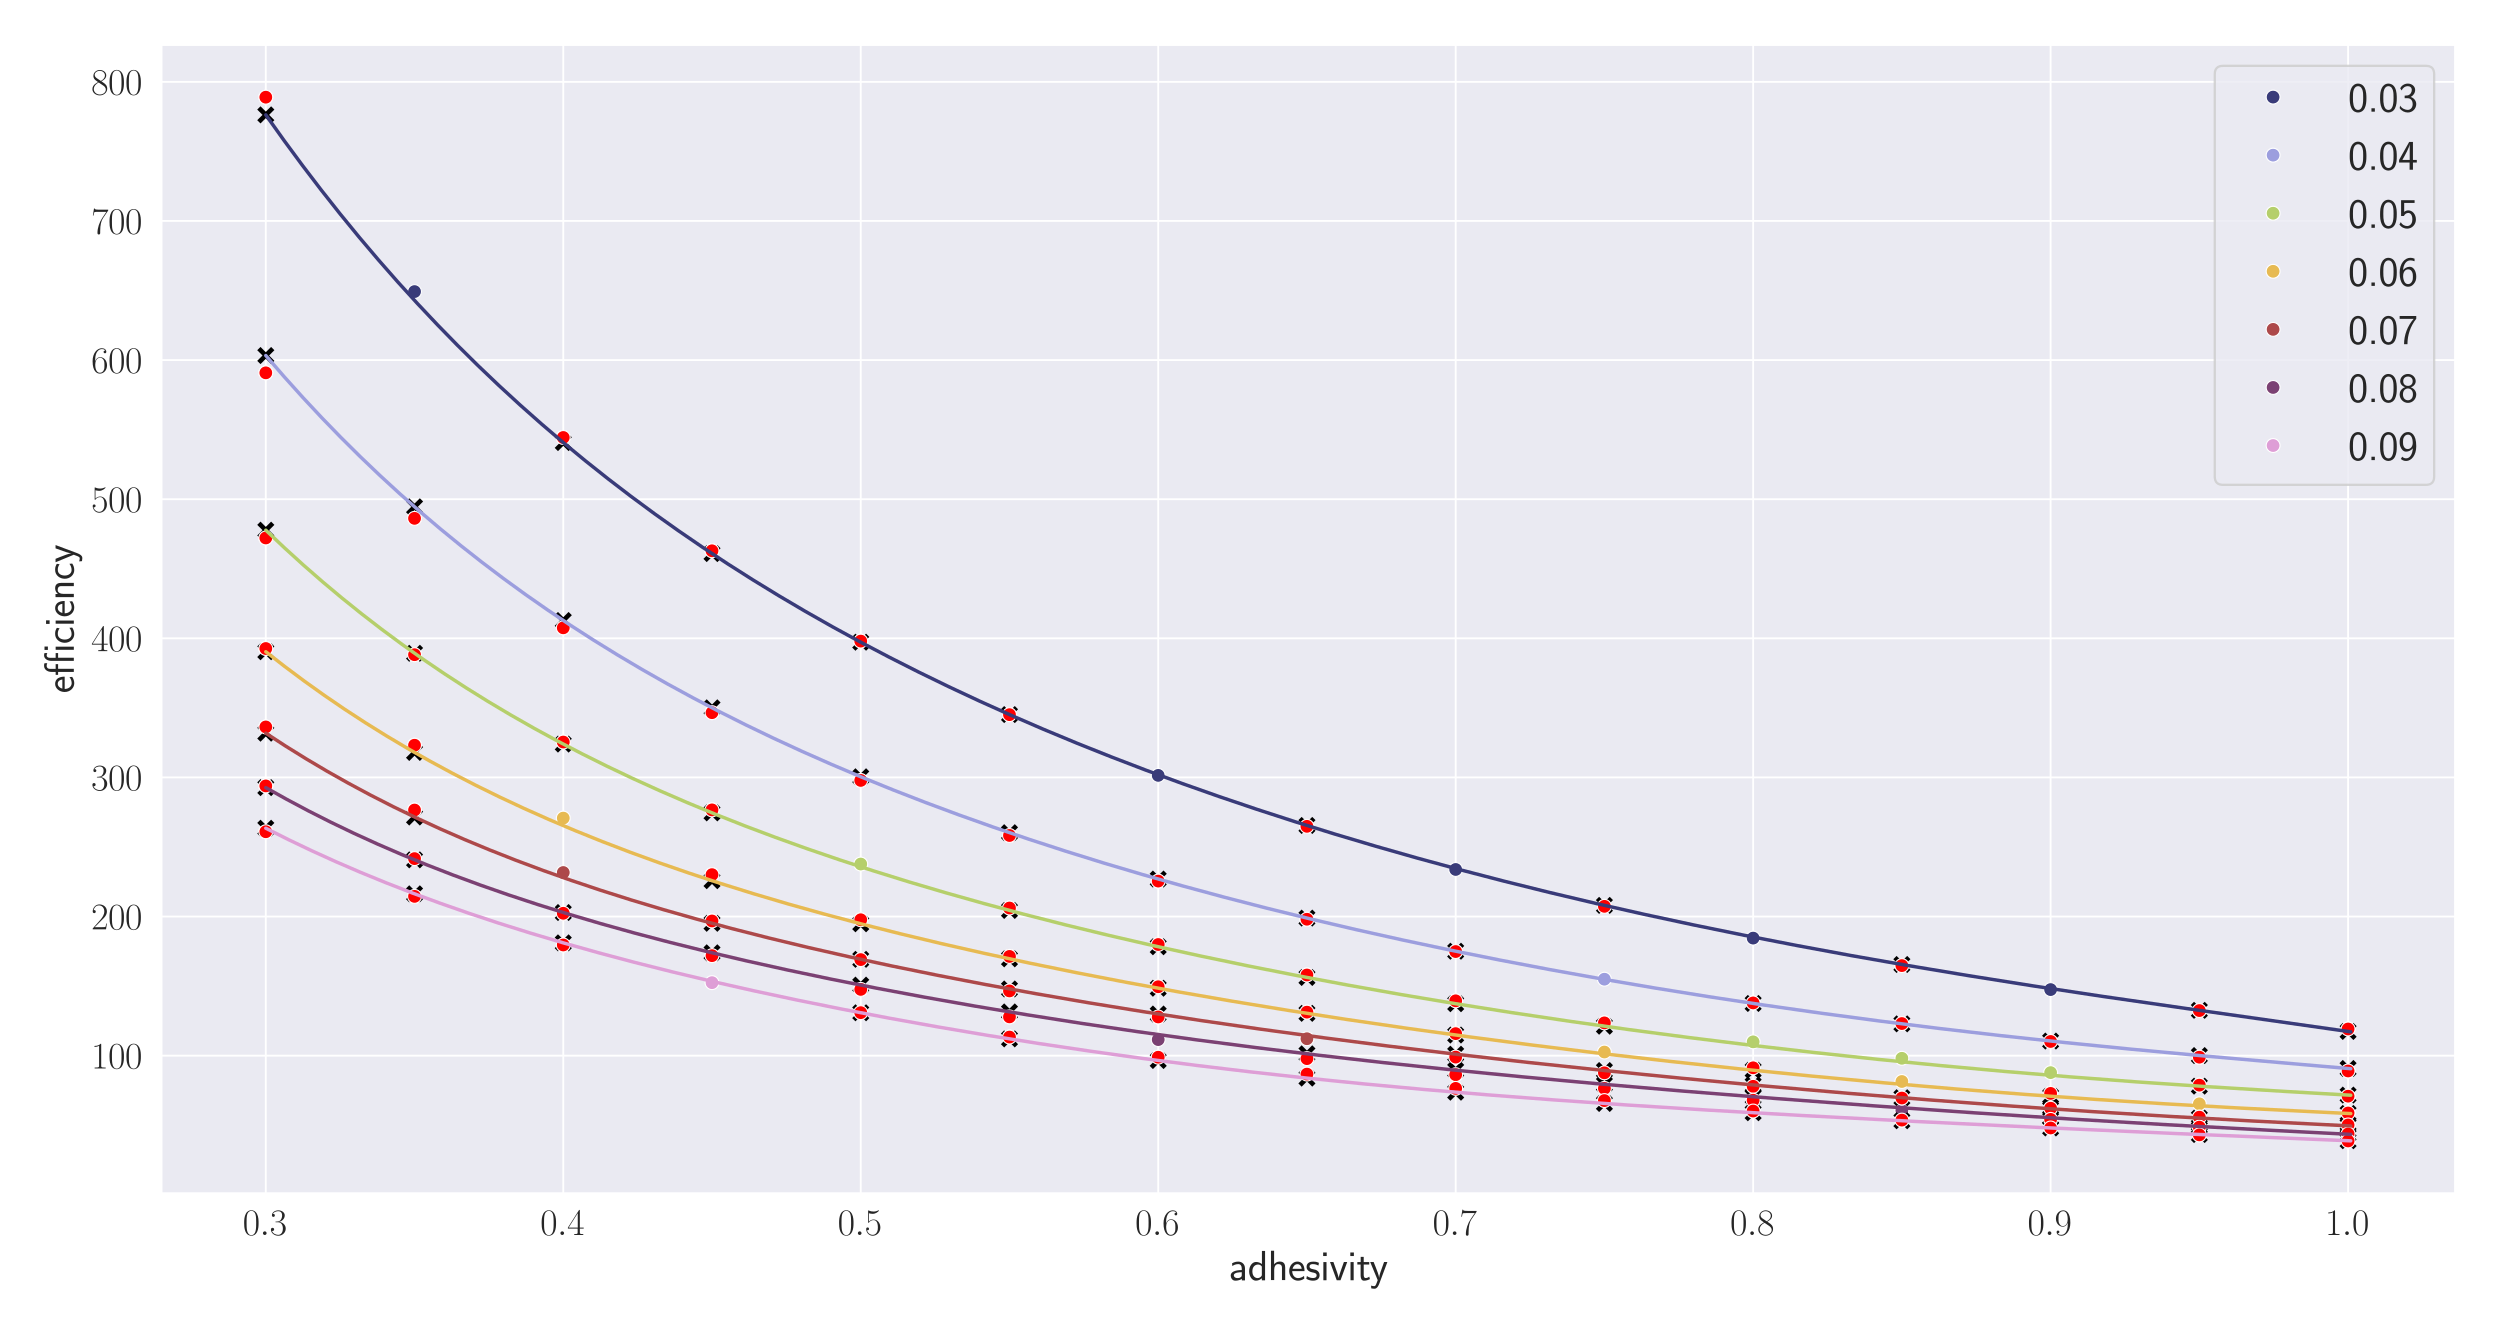 <?xml version="1.0" encoding="utf-8" standalone="no"?>
<!DOCTYPE svg PUBLIC "-//W3C//DTD SVG 1.1//EN"
  "http://www.w3.org/Graphics/SVG/1.1/DTD/svg11.dtd">
<svg xmlns:xlink="http://www.w3.org/1999/xlink" width="1080pt" height="576pt" viewBox="0 0 1080 576" xmlns="http://www.w3.org/2000/svg" version="1.1">
 <defs>
  <style type="text/css">*{stroke-linejoin: round; stroke-linecap: butt}</style>
 </defs>
 <g id="figure_1">
  <g id="patch_1">
   <path d="M 0 576 
L 1080 576 
L 1080 0 
L 0 0 
z
" style="fill: #ffffff"/>
  </g>
  <g id="axes_1">
   <g id="patch_2">
    <path d="M 69.793 515.45 
L 1060.56 515.45 
L 1060.56 19.44 
L 69.793 19.44 
z
" style="fill: #eaeaf2"/>
   </g>
   <g id="matplotlib.axis_1">
    <g id="xtick_1">
     <g id="line2d_1">
      <path d="M 114.828 515.45 
L 114.828 19.44 
" clip-path="url(#p0c817549e9)" style="fill: none; stroke: #ffffff; stroke-width: 0.8; stroke-linecap: round"/>
     </g>
     <g id="text_1">
      <!-- $\mathdefault{0.3}$ -->
      <g style="fill: #262626" transform="translate(104.856 533.519) scale(0.16 -0.16)">
       <defs>
        <path id="CMR17-30" d="M 2688 2025 
C 2688 2416 2682 3080 2413 3591 
C 2176 4039 1798 4198 1466 4198 
C 1158 4198 768 4058 525 3597 
C 269 3118 243 2524 243 2025 
C 243 1661 250 1106 448 619 
C 723 -39 1216 -128 1466 -128 
C 1760 -128 2208 -7 2470 600 
C 2662 1042 2688 1559 2688 2025 
z
M 1466 -26 
C 1056 -26 813 325 723 812 
C 653 1188 653 1738 653 2096 
C 653 2588 653 2997 736 3387 
C 858 3929 1216 4096 1466 4096 
C 1728 4096 2067 3923 2189 3400 
C 2272 3036 2278 2607 2278 2096 
C 2278 1680 2278 1169 2202 792 
C 2067 95 1690 -26 1466 -26 
z
" transform="scale(0.016)"/>
        <path id="CMMI12-3a" d="M 1178 307 
C 1178 492 1024 619 870 619 
C 685 619 557 466 557 313 
C 557 128 710 0 864 0 
C 1050 0 1178 153 1178 307 
z
" transform="scale(0.016)"/>
        <path id="CMR17-33" d="M 1414 2157 
C 1984 2157 2234 1662 2234 1090 
C 2234 320 1824 25 1453 25 
C 1114 25 563 194 390 693 
C 422 680 454 680 486 680 
C 640 680 755 782 755 948 
C 755 1133 614 1216 486 1216 
C 378 1216 211 1165 211 926 
C 211 335 787 -128 1466 -128 
C 2176 -128 2720 430 2720 1085 
C 2720 1707 2208 2157 1600 2227 
C 2086 2328 2554 2756 2554 3329 
C 2554 3820 2048 4179 1472 4179 
C 890 4179 378 3829 378 3329 
C 378 3110 544 3072 627 3072 
C 762 3072 877 3155 877 3321 
C 877 3486 762 3569 627 3569 
C 602 3569 570 3569 544 3557 
C 730 3959 1235 4032 1459 4032 
C 1683 4032 2106 3925 2106 3320 
C 2106 3143 2080 2828 1862 2550 
C 1670 2304 1453 2304 1242 2284 
C 1210 2284 1062 2269 1037 2269 
C 992 2263 966 2257 966 2208 
C 966 2163 973 2157 1101 2157 
L 1414 2157 
z
" transform="scale(0.016)"/>
       </defs>
       <use xlink:href="#CMR17-30" transform="scale(0.996)"/>
       <use xlink:href="#CMMI12-3a" transform="translate(45.69 0) scale(0.996)"/>
       <use xlink:href="#CMR17-33" transform="translate(72.788 0) scale(0.996)"/>
      </g>
     </g>
    </g>
    <g id="xtick_2">
     <g id="line2d_2">
      <path d="M 243.334 515.45 
L 243.334 19.44 
" clip-path="url(#p0c817549e9)" style="fill: none; stroke: #ffffff; stroke-width: 0.8; stroke-linecap: round"/>
     </g>
     <g id="text_2">
      <!-- $\mathdefault{0.4}$ -->
      <g style="fill: #262626" transform="translate(233.362 533.519) scale(0.16 -0.16)">
       <defs>
        <path id="CMR17-34" d="M 2150 4122 
C 2150 4256 2144 4256 2029 4256 
L 128 1254 
L 128 1088 
L 1779 1088 
L 1779 457 
C 1779 224 1766 160 1318 160 
L 1197 160 
L 1197 0 
C 1402 0 1747 0 1965 0 
C 2182 0 2528 0 2733 0 
L 2733 160 
L 2611 160 
C 2163 160 2150 224 2150 457 
L 2150 1088 
L 2803 1088 
L 2803 1254 
L 2150 1254 
L 2150 4122 
z
M 1798 3703 
L 1798 1254 
L 256 1254 
L 1798 3703 
z
" transform="scale(0.016)"/>
       </defs>
       <use xlink:href="#CMR17-30" transform="scale(0.996)"/>
       <use xlink:href="#CMMI12-3a" transform="translate(45.69 0) scale(0.996)"/>
       <use xlink:href="#CMR17-34" transform="translate(72.788 0) scale(0.996)"/>
      </g>
     </g>
    </g>
    <g id="xtick_3">
     <g id="line2d_3">
      <path d="M 371.84 515.45 
L 371.84 19.44 
" clip-path="url(#p0c817549e9)" style="fill: none; stroke: #ffffff; stroke-width: 0.8; stroke-linecap: round"/>
     </g>
     <g id="text_3">
      <!-- $\mathdefault{0.5}$ -->
      <g style="fill: #262626" transform="translate(361.868 533.519) scale(0.16 -0.16)">
       <defs>
        <path id="CMR17-35" d="M 730 3692 
C 794 3666 1056 3584 1325 3584 
C 1920 3584 2246 3911 2432 4100 
C 2432 4157 2432 4192 2394 4192 
C 2387 4192 2374 4192 2323 4163 
C 2099 4058 1837 3973 1517 3973 
C 1325 3973 1037 3999 723 4139 
C 653 4171 640 4171 634 4171 
C 602 4171 595 4164 595 4037 
L 595 2203 
C 595 2089 595 2057 659 2057 
C 691 2057 704 2070 736 2114 
C 941 2401 1222 2522 1542 2522 
C 1766 2522 2246 2382 2246 1289 
C 2246 1085 2246 715 2054 421 
C 1894 159 1645 25 1370 25 
C 947 25 518 320 403 814 
C 429 807 480 795 506 795 
C 589 795 749 840 749 1038 
C 749 1210 627 1280 506 1280 
C 358 1280 262 1190 262 1011 
C 262 454 704 -128 1382 -128 
C 2042 -128 2669 440 2669 1264 
C 2669 2030 2170 2624 1549 2624 
C 1222 2624 947 2503 730 2274 
L 730 3692 
z
" transform="scale(0.016)"/>
       </defs>
       <use xlink:href="#CMR17-30" transform="scale(0.996)"/>
       <use xlink:href="#CMMI12-3a" transform="translate(45.69 0) scale(0.996)"/>
       <use xlink:href="#CMR17-35" transform="translate(72.788 0) scale(0.996)"/>
      </g>
     </g>
    </g>
    <g id="xtick_4">
     <g id="line2d_4">
      <path d="M 500.345 515.45 
L 500.345 19.44 
" clip-path="url(#p0c817549e9)" style="fill: none; stroke: #ffffff; stroke-width: 0.8; stroke-linecap: round"/>
     </g>
     <g id="text_4">
      <!-- $\mathdefault{0.6}$ -->
      <g style="fill: #262626" transform="translate(490.374 533.519) scale(0.16 -0.16)">
       <defs>
        <path id="CMR17-36" d="M 678 2176 
C 678 3690 1395 4032 1811 4032 
C 1946 4032 2272 4009 2400 3776 
C 2298 3776 2106 3776 2106 3553 
C 2106 3381 2246 3323 2336 3323 
C 2394 3323 2566 3348 2566 3560 
C 2566 3954 2246 4179 1805 4179 
C 1043 4179 243 3390 243 1984 
C 243 253 966 -128 1478 -128 
C 2099 -128 2688 427 2688 1283 
C 2688 2081 2170 2662 1517 2662 
C 1126 2662 838 2407 678 1960 
L 678 2176 
z
M 1478 25 
C 691 25 691 1200 691 1436 
C 691 1896 909 2560 1504 2560 
C 1613 2560 1926 2560 2138 2120 
C 2253 1870 2253 1609 2253 1289 
C 2253 944 2253 690 2118 434 
C 1978 171 1773 25 1478 25 
z
" transform="scale(0.016)"/>
       </defs>
       <use xlink:href="#CMR17-30" transform="scale(0.996)"/>
       <use xlink:href="#CMMI12-3a" transform="translate(45.69 0) scale(0.996)"/>
       <use xlink:href="#CMR17-36" transform="translate(72.788 0) scale(0.996)"/>
      </g>
     </g>
    </g>
    <g id="xtick_5">
     <g id="line2d_5">
      <path d="M 628.851 515.45 
L 628.851 19.44 
" clip-path="url(#p0c817549e9)" style="fill: none; stroke: #ffffff; stroke-width: 0.8; stroke-linecap: round"/>
     </g>
     <g id="text_5">
      <!-- $\mathdefault{0.7}$ -->
      <g style="fill: #262626" transform="translate(618.88 533.519) scale(0.16 -0.16)">
       <defs>
        <path id="CMR17-37" d="M 2886 3941 
L 2886 4081 
L 1382 4081 
C 634 4081 621 4165 595 4288 
L 480 4288 
L 294 3094 
L 410 3094 
C 429 3215 474 3540 550 3661 
C 589 3712 1062 3712 1171 3712 
L 2579 3712 
L 1869 2661 
C 1395 1954 1069 999 1069 165 
C 1069 89 1069 -128 1299 -128 
C 1530 -128 1530 89 1530 171 
L 1530 465 
C 1530 1508 1709 2196 2003 2636 
L 2886 3941 
z
" transform="scale(0.016)"/>
       </defs>
       <use xlink:href="#CMR17-30" transform="scale(0.996)"/>
       <use xlink:href="#CMMI12-3a" transform="translate(45.69 0) scale(0.996)"/>
       <use xlink:href="#CMR17-37" transform="translate(72.788 0) scale(0.996)"/>
      </g>
     </g>
    </g>
    <g id="xtick_6">
     <g id="line2d_6">
      <path d="M 757.357 515.45 
L 757.357 19.44 
" clip-path="url(#p0c817549e9)" style="fill: none; stroke: #ffffff; stroke-width: 0.8; stroke-linecap: round"/>
     </g>
     <g id="text_6">
      <!-- $\mathdefault{0.8}$ -->
      <g style="fill: #262626" transform="translate(747.385 533.519) scale(0.16 -0.16)">
       <defs>
        <path id="CMR17-38" d="M 1741 2264 
C 2144 2467 2554 2773 2554 3263 
C 2554 3841 1990 4179 1472 4179 
C 890 4179 378 3759 378 3180 
C 378 3021 416 2747 666 2505 
C 730 2442 998 2251 1171 2130 
C 883 1983 211 1634 211 934 
C 211 279 838 -128 1459 -128 
C 2144 -128 2720 362 2720 1010 
C 2720 1590 2330 1857 2074 2029 
L 1741 2264 
z
M 902 2822 
C 851 2854 595 3051 595 3351 
C 595 3739 998 4032 1459 4032 
C 1965 4032 2336 3676 2336 3262 
C 2336 2669 1670 2331 1638 2331 
C 1632 2331 1626 2331 1574 2370 
L 902 2822 
z
M 2080 1519 
C 2176 1449 2483 1240 2483 851 
C 2483 381 2010 25 1472 25 
C 890 25 448 438 448 940 
C 448 1443 838 1862 1280 2060 
L 2080 1519 
z
" transform="scale(0.016)"/>
       </defs>
       <use xlink:href="#CMR17-30" transform="scale(0.996)"/>
       <use xlink:href="#CMMI12-3a" transform="translate(45.69 0) scale(0.996)"/>
       <use xlink:href="#CMR17-38" transform="translate(72.788 0) scale(0.996)"/>
      </g>
     </g>
    </g>
    <g id="xtick_7">
     <g id="line2d_7">
      <path d="M 885.863 515.45 
L 885.863 19.44 
" clip-path="url(#p0c817549e9)" style="fill: none; stroke: #ffffff; stroke-width: 0.8; stroke-linecap: round"/>
     </g>
     <g id="text_7">
      <!-- $\mathdefault{0.9}$ -->
      <g style="fill: #262626" transform="translate(875.891 533.519) scale(0.16 -0.16)">
       <defs>
        <path id="CMR17-39" d="M 2253 1864 
C 2253 464 1670 31 1190 31 
C 1043 31 685 31 538 294 
C 704 268 826 357 826 518 
C 826 692 685 749 595 749 
C 538 749 365 723 365 506 
C 365 71 742 -128 1203 -128 
C 1939 -128 2688 674 2688 2073 
C 2688 3817 1971 4179 1485 4179 
C 851 4179 243 3628 243 2778 
C 243 1991 762 1408 1414 1408 
C 1952 1408 2189 1903 2253 2112 
L 2253 1864 
z
M 1427 1510 
C 1254 1510 1011 1542 813 1922 
C 678 2169 678 2461 678 2771 
C 678 3146 678 3405 858 3684 
C 947 3817 1114 4032 1485 4032 
C 2240 4032 2240 2885 2240 2632 
C 2240 2182 2035 1510 1427 1510 
z
" transform="scale(0.016)"/>
       </defs>
       <use xlink:href="#CMR17-30" transform="scale(0.996)"/>
       <use xlink:href="#CMMI12-3a" transform="translate(45.69 0) scale(0.996)"/>
       <use xlink:href="#CMR17-39" transform="translate(72.788 0) scale(0.996)"/>
      </g>
     </g>
    </g>
    <g id="xtick_8">
     <g id="line2d_8">
      <path d="M 1014.369 515.45 
L 1014.369 19.44 
" clip-path="url(#p0c817549e9)" style="fill: none; stroke: #ffffff; stroke-width: 0.8; stroke-linecap: round"/>
     </g>
     <g id="text_8">
      <!-- $\mathdefault{1.0}$ -->
      <g style="fill: #262626" transform="translate(1004.397 533.519) scale(0.16 -0.16)">
       <defs>
        <path id="CMR17-31" d="M 1702 4058 
C 1702 4192 1696 4192 1606 4192 
C 1357 3916 979 3827 621 3827 
C 602 3827 570 3827 563 3808 
C 557 3795 557 3782 557 3648 
C 755 3648 1088 3686 1344 3839 
L 1344 461 
C 1344 236 1331 160 781 160 
L 589 160 
L 589 0 
C 896 0 1216 0 1523 0 
C 1830 0 2150 0 2458 0 
L 2458 160 
L 2266 160 
C 1715 160 1702 230 1702 458 
L 1702 4058 
z
" transform="scale(0.016)"/>
       </defs>
       <use xlink:href="#CMR17-31" transform="scale(0.996)"/>
       <use xlink:href="#CMMI12-3a" transform="translate(45.69 0) scale(0.996)"/>
       <use xlink:href="#CMR17-30" transform="translate(72.788 0) scale(0.996)"/>
      </g>
     </g>
    </g>
    <g id="text_9">
     <!-- adhesivity -->
     <g style="fill: #262626" transform="translate(530.934 553.072) scale(0.18 -0.18)">
      <defs>
       <path id="CMSS17-61" d="M 2406 1791 
C 2406 2392 1978 2808 1402 2808 
C 1120 2808 813 2757 461 2553 
L 499 2135 
C 659 2248 934 2432 1395 2432 
C 1722 2432 1920 2180 1920 1782 
L 1920 1536 
C 896 1536 256 1238 256 726 
C 256 461 416 -64 947 -64 
C 1043 -64 1562 -64 1933 217 
L 1933 -19 
L 2406 -19 
L 2406 1791 
z
M 1920 816 
C 1920 701 1920 548 1728 434 
C 1562 325 1350 325 1261 325 
C 941 325 723 511 723 744 
C 723 1211 1722 1211 1920 1211 
L 1920 816 
z
" transform="scale(0.016)"/>
       <path id="CMSS17-64" d="M 2611 4416 
L 2138 4416 
L 2138 2438 
C 1939 2603 1613 2756 1254 2756 
C 672 2756 211 2131 211 1347 
C 211 562 666 -64 1235 -64 
C 1677 -64 1971 172 2125 306 
L 2125 -13 
L 2611 -13 
L 2611 4416 
z
M 2125 836 
C 2125 747 2125 653 1926 482 
C 1798 375 1645 325 1498 325 
C 1152 325 698 576 698 1340 
C 698 2134 1210 2368 1562 2368 
C 1798 2368 1990 2254 2125 2065 
L 2125 836 
z
" transform="scale(0.016)"/>
       <path id="CMSS17-68" d="M 2618 1891 
C 2618 2292 2522 2820 1798 2820 
C 1395 2820 1133 2623 947 2407 
L 947 4448 
L 474 4448 
L 474 32 
L 960 32 
L 960 1573 
C 960 1973 1114 2432 1549 2432 
C 2112 2432 2131 2056 2131 1839 
L 2131 32 
L 2618 32 
L 2618 1891 
z
" transform="scale(0.016)"/>
       <path id="CMSS17-65" d="M 2502 1377 
C 2502 1590 2490 2003 2285 2345 
C 2061 2713 1696 2816 1421 2816 
C 755 2816 192 2188 192 1375 
C 192 582 774 -64 1510 -64 
C 1798 -64 2150 19 2470 248 
C 2470 274 2458 414 2451 420 
C 2451 433 2432 630 2432 656 
C 2125 407 1773 325 1517 325 
C 1107 325 666 667 646 1377 
L 2502 1377 
z
M 698 1728 
C 781 2084 1062 2421 1421 2421 
C 1517 2421 1965 2421 2080 1728 
L 698 1728 
z
" transform="scale(0.016)"/>
       <path id="CMSS17-73" d="M 2061 2627 
C 1683 2807 1389 2807 1197 2807 
C 742 2807 198 2648 198 2003 
C 198 1359 902 1218 1094 1179 
C 1389 1122 1715 1058 1715 740 
C 1715 337 1254 337 1171 337 
C 915 337 563 407 243 638 
L 166 210 
C 531 0 883 -64 1178 -64 
C 1965 -64 2163 416 2163 781 
C 2163 1094 1984 1305 1862 1401 
C 1651 1568 1574 1587 1050 1696 
C 960 1709 646 1779 646 2066 
C 646 2432 1050 2432 1139 2432 
C 1555 2432 1811 2303 1984 2208 
L 2061 2627 
z
" transform="scale(0.016)"/>
       <path id="CMSS17-69" d="M 979 4183 
L 442 4183 
L 442 3648 
L 979 3648 
L 979 4183 
z
M 947 2739 
L 474 2739 
L 474 0 
L 947 0 
L 947 2739 
z
" transform="scale(0.016)"/>
       <path id="CMSS17-76" d="M 2675 2752 
L 2176 2752 
L 1747 1556 
C 1613 1165 1421 627 1389 352 
L 1382 352 
C 1370 468 1318 634 1286 749 
C 1248 890 1197 1056 1158 1172 
L 595 2752 
L 83 2752 
L 1094 0 
L 1664 0 
L 2675 2752 
z
" transform="scale(0.016)"/>
       <path id="CMSS17-74" d="M 1069 2368 
L 1901 2368 
L 1901 2737 
L 1069 2737 
L 1069 3520 
L 614 3520 
L 614 2737 
L 109 2737 
L 109 2368 
L 602 2368 
L 602 749 
C 602 384 685 -64 1107 -64 
C 1427 -64 1722 25 2003 172 
L 1901 548 
C 1747 414 1562 337 1363 337 
C 1082 337 1069 696 1069 856 
L 1069 2368 
z
" transform="scale(0.016)"/>
       <path id="CMSS17-79" d="M 2675 2752 
L 2176 2752 
C 1632 1294 1446 702 1434 383 
L 1427 383 
C 1408 696 1126 1460 902 2007 
L 602 2752 
L 83 2752 
L 1216 13 
C 1146 -178 1043 -465 1011 -529 
C 870 -885 774 -885 672 -885 
C 646 -885 442 -885 211 -809 
L 250 -1229 
C 410 -1261 570 -1280 685 -1280 
C 845 -1280 1165 -1280 1459 -497 
L 2675 2752 
z
" transform="scale(0.016)"/>
      </defs>
      <use xlink:href="#CMSS17-61" transform="scale(0.996)"/>
      <use xlink:href="#CMSS17-64" transform="translate(44.922 0) scale(0.996)"/>
      <use xlink:href="#CMSS17-68" transform="translate(93.127 0) scale(0.996)"/>
      <use xlink:href="#CMSS17-65" transform="translate(141.332 0) scale(0.996)"/>
      <use xlink:href="#CMSS17-73" transform="translate(182.971 0) scale(0.996)"/>
      <use xlink:href="#CMSS17-69" transform="translate(218.884 0) scale(0.996)"/>
      <use xlink:href="#CMSS17-76" transform="translate(241.065 0) scale(0.996)"/>
      <use xlink:href="#CMSS17-69" transform="translate(284.065 0) scale(0.996)"/>
      <use xlink:href="#CMSS17-74" transform="translate(306.246 0) scale(0.996)"/>
      <use xlink:href="#CMSS17-79" transform="translate(337.475 0) scale(0.996)"/>
     </g>
    </g>
   </g>
   <g id="matplotlib.axis_2">
    <g id="ytick_1">
     <g id="line2d_9">
      <path d="M 69.793 456.044 
L 1060.56 456.044 
" clip-path="url(#p0c817549e9)" style="fill: none; stroke: #ffffff; stroke-width: 0.8; stroke-linecap: round"/>
     </g>
     <g id="text_10">
      <!-- $\mathdefault{100}$ -->
      <g style="fill: #262626" transform="translate(39.381 461.579) scale(0.16 -0.16)">
       <use xlink:href="#CMR17-31" transform="scale(0.996)"/>
       <use xlink:href="#CMR17-30" transform="translate(45.69 0) scale(0.996)"/>
       <use xlink:href="#CMR17-30" transform="translate(91.381 0) scale(0.996)"/>
      </g>
     </g>
    </g>
    <g id="ytick_2">
     <g id="line2d_10">
      <path d="M 69.793 395.946 
L 1060.56 395.946 
" clip-path="url(#p0c817549e9)" style="fill: none; stroke: #ffffff; stroke-width: 0.8; stroke-linecap: round"/>
     </g>
     <g id="text_11">
      <!-- $\mathdefault{200}$ -->
      <g style="fill: #262626" transform="translate(39.381 401.48) scale(0.16 -0.16)">
       <defs>
        <path id="CMR17-32" d="M 2669 989 
L 2554 989 
C 2490 536 2438 459 2413 420 
C 2381 369 1920 369 1830 369 
L 602 369 
C 832 619 1280 1072 1824 1597 
C 2214 1967 2669 2402 2669 3035 
C 2669 3790 2067 4224 1395 4224 
C 691 4224 262 3604 262 3030 
C 262 2780 448 2748 525 2748 
C 589 2748 781 2787 781 3010 
C 781 3207 614 3264 525 3264 
C 486 3264 448 3258 422 3245 
C 544 3790 915 4058 1306 4058 
C 1862 4058 2227 3617 2227 3035 
C 2227 2479 1901 2000 1536 1584 
L 262 146 
L 262 0 
L 2515 0 
L 2669 989 
z
" transform="scale(0.016)"/>
       </defs>
       <use xlink:href="#CMR17-32" transform="scale(0.996)"/>
       <use xlink:href="#CMR17-30" transform="translate(45.69 0) scale(0.996)"/>
       <use xlink:href="#CMR17-30" transform="translate(91.381 0) scale(0.996)"/>
      </g>
     </g>
    </g>
    <g id="ytick_3">
     <g id="line2d_11">
      <path d="M 69.793 335.847 
L 1060.56 335.847 
" clip-path="url(#p0c817549e9)" style="fill: none; stroke: #ffffff; stroke-width: 0.8; stroke-linecap: round"/>
     </g>
     <g id="text_12">
      <!-- $\mathdefault{300}$ -->
      <g style="fill: #262626" transform="translate(39.381 341.382) scale(0.16 -0.16)">
       <use xlink:href="#CMR17-33" transform="scale(0.996)"/>
       <use xlink:href="#CMR17-30" transform="translate(45.69 0) scale(0.996)"/>
       <use xlink:href="#CMR17-30" transform="translate(91.381 0) scale(0.996)"/>
      </g>
     </g>
    </g>
    <g id="ytick_4">
     <g id="line2d_12">
      <path d="M 69.793 275.749 
L 1060.56 275.749 
" clip-path="url(#p0c817549e9)" style="fill: none; stroke: #ffffff; stroke-width: 0.8; stroke-linecap: round"/>
     </g>
     <g id="text_13">
      <!-- $\mathdefault{400}$ -->
      <g style="fill: #262626" transform="translate(39.381 281.284) scale(0.16 -0.16)">
       <use xlink:href="#CMR17-34" transform="scale(0.996)"/>
       <use xlink:href="#CMR17-30" transform="translate(45.69 0) scale(0.996)"/>
       <use xlink:href="#CMR17-30" transform="translate(91.381 0) scale(0.996)"/>
      </g>
     </g>
    </g>
    <g id="ytick_5">
     <g id="line2d_13">
      <path d="M 69.793 215.651 
L 1060.56 215.651 
" clip-path="url(#p0c817549e9)" style="fill: none; stroke: #ffffff; stroke-width: 0.8; stroke-linecap: round"/>
     </g>
     <g id="text_14">
      <!-- $\mathdefault{500}$ -->
      <g style="fill: #262626" transform="translate(39.381 221.186) scale(0.16 -0.16)">
       <use xlink:href="#CMR17-35" transform="scale(0.996)"/>
       <use xlink:href="#CMR17-30" transform="translate(45.69 0) scale(0.996)"/>
       <use xlink:href="#CMR17-30" transform="translate(91.381 0) scale(0.996)"/>
      </g>
     </g>
    </g>
    <g id="ytick_6">
     <g id="line2d_14">
      <path d="M 69.793 155.552 
L 1060.56 155.552 
" clip-path="url(#p0c817549e9)" style="fill: none; stroke: #ffffff; stroke-width: 0.8; stroke-linecap: round"/>
     </g>
     <g id="text_15">
      <!-- $\mathdefault{600}$ -->
      <g style="fill: #262626" transform="translate(39.381 161.087) scale(0.16 -0.16)">
       <use xlink:href="#CMR17-36" transform="scale(0.996)"/>
       <use xlink:href="#CMR17-30" transform="translate(45.69 0) scale(0.996)"/>
       <use xlink:href="#CMR17-30" transform="translate(91.381 0) scale(0.996)"/>
      </g>
     </g>
    </g>
    <g id="ytick_7">
     <g id="line2d_15">
      <path d="M 69.793 95.454 
L 1060.56 95.454 
" clip-path="url(#p0c817549e9)" style="fill: none; stroke: #ffffff; stroke-width: 0.8; stroke-linecap: round"/>
     </g>
     <g id="text_16">
      <!-- $\mathdefault{700}$ -->
      <g style="fill: #262626" transform="translate(39.381 100.989) scale(0.16 -0.16)">
       <use xlink:href="#CMR17-37" transform="scale(0.996)"/>
       <use xlink:href="#CMR17-30" transform="translate(45.69 0) scale(0.996)"/>
       <use xlink:href="#CMR17-30" transform="translate(91.381 0) scale(0.996)"/>
      </g>
     </g>
    </g>
    <g id="ytick_8">
     <g id="line2d_16">
      <path d="M 69.793 35.356 
L 1060.56 35.356 
" clip-path="url(#p0c817549e9)" style="fill: none; stroke: #ffffff; stroke-width: 0.8; stroke-linecap: round"/>
     </g>
     <g id="text_17">
      <!-- $\mathdefault{800}$ -->
      <g style="fill: #262626" transform="translate(39.381 40.891) scale(0.16 -0.16)">
       <use xlink:href="#CMR17-38" transform="scale(0.996)"/>
       <use xlink:href="#CMR17-30" transform="translate(45.69 0) scale(0.996)"/>
       <use xlink:href="#CMR17-30" transform="translate(91.381 0) scale(0.996)"/>
      </g>
     </g>
    </g>
    <g id="text_18">
     <!-- efficiency -->
     <g style="fill: #262626" transform="translate(31.893 299.493) rotate(-90) scale(0.18 -0.18)">
      <defs>
       <path id="CMSS17-e" d="M 4422 4416 
L 3910 4416 
L 3910 3906 
L 4422 3906 
L 4422 4416 
z
M 4403 2737 
L 3930 2737 
L 3930 0 
L 4403 0 
L 4403 2737 
z
M 2739 2368 
L 3437 2368 
L 3437 2737 
L 2726 2737 
L 2726 3578 
C 2726 3919 2880 4092 3085 4092 
C 3226 4092 3360 4042 3437 3992 
L 3437 4416 
C 3322 4461 3270 4480 3085 4480 
C 2605 4480 2266 3995 2266 3376 
L 2266 0 
L 2739 0 
L 2739 2368 
z
M 1075 2368 
L 1773 2368 
L 1773 2737 
L 1062 2737 
L 1062 3565 
C 1062 3995 1325 4092 1510 4092 
C 1619 4092 1773 4070 1920 3999 
L 1920 4410 
C 1754 4480 1728 4480 1510 4480 
C 986 4480 602 3999 602 3366 
L 602 2737 
L 160 2737 
L 160 2368 
L 602 2368 
L 602 0 
L 1075 0 
L 1075 2368 
z
" transform="scale(0.016)"/>
       <path id="CMSS17-63" d="M 2464 2541 
C 2464 2585 2170 2714 2093 2739 
C 1882 2816 1613 2816 1542 2816 
C 710 2816 211 2093 211 1363 
C 211 595 768 -64 1517 -64 
C 1946 -64 2253 76 2502 242 
L 2464 664 
C 2189 453 1869 337 1523 337 
C 1024 337 698 774 698 1369 
C 698 1831 909 2414 1549 2414 
C 1901 2414 2099 2343 2394 2145 
L 2464 2541 
z
" transform="scale(0.016)"/>
       <path id="CMSS17-6e" d="M 2618 1877 
C 2618 2283 2522 2816 1798 2816 
C 1389 2816 1120 2606 941 2389 
L 941 2758 
L 474 2758 
L 474 0 
L 960 0 
L 960 1559 
C 960 1964 1114 2428 1549 2428 
C 2112 2428 2131 2048 2131 1829 
L 2131 0 
L 2618 0 
L 2618 1877 
z
" transform="scale(0.016)"/>
      </defs>
      <use xlink:href="#CMSS17-65" transform="scale(0.996)"/>
      <use xlink:href="#CMSS17-e" transform="translate(41.639 0) scale(0.996)"/>
      <use xlink:href="#CMSS17-63" transform="translate(117.79 0) scale(0.996)"/>
      <use xlink:href="#CMSS17-69" transform="translate(159.429 0) scale(0.996)"/>
      <use xlink:href="#CMSS17-65" transform="translate(181.609 0) scale(0.996)"/>
      <use xlink:href="#CMSS17-6e" transform="translate(223.248 0) scale(0.996)"/>
      <use xlink:href="#CMSS17-63" transform="translate(271.453 0) scale(0.996)"/>
      <use xlink:href="#CMSS17-79" transform="translate(313.092 0) scale(0.996)"/>
     </g>
    </g>
   </g>
   <g id="PathCollection_1">
    <defs>
     <path id="C0_0_dbe42b0150" d="M 0 3 
C 0.796 3 1.559 2.684 2.121 2.121 
C 2.684 1.559 3 0.796 3 -0 
C 3 -0.796 2.684 -1.559 2.121 -2.121 
C 1.559 -2.684 0.796 -3 0 -3 
C -0.796 -3 -1.559 -2.684 -2.121 -2.121 
C -2.684 -1.559 -3 -0.796 -3 0 
C -3 0.796 -2.684 1.559 -2.121 2.121 
C -1.559 2.684 -0.796 3 0 3 
z
"/>
    </defs>
    <g clip-path="url(#p0c817549e9)">
     <use xlink:href="#C0_0_dbe42b0150" x="693.104" y="454.475" style="fill: #e7ba52; stroke: #ffffff; stroke-width: 0.48"/>
    </g>
    <g clip-path="url(#p0c817549e9)">
     <use xlink:href="#C0_0_dbe42b0150" x="821.61" y="483.887" style="fill: #de9ed6; stroke: #ffffff; stroke-width: 0.48"/>
    </g>
    <g clip-path="url(#p0c817549e9)">
     <use xlink:href="#C0_0_dbe42b0150" x="179.081" y="223.929" style="fill: #9c9ede; stroke: #ffffff; stroke-width: 0.48"/>
    </g>
    <g clip-path="url(#p0c817549e9)">
     <use xlink:href="#C0_0_dbe42b0150" x="179.081" y="282.832" style="fill: #b5cf6b; stroke: #ffffff; stroke-width: 0.48"/>
    </g>
    <g clip-path="url(#p0c817549e9)">
     <use xlink:href="#C0_0_dbe42b0150" x="693.104" y="463.462" style="fill: #ad494a; stroke: #ffffff; stroke-width: 0.48"/>
    </g>
    <g clip-path="url(#p0c817549e9)">
     <use xlink:href="#C0_0_dbe42b0150" x="821.61" y="479.714" style="fill: #7b4173; stroke: #ffffff; stroke-width: 0.48"/>
    </g>
    <g clip-path="url(#p0c817549e9)">
     <use xlink:href="#C0_0_dbe42b0150" x="179.081" y="349.938" style="fill: #ad494a; stroke: #ffffff; stroke-width: 0.48"/>
    </g>
    <g clip-path="url(#p0c817549e9)">
     <use xlink:href="#C0_0_dbe42b0150" x="693.104" y="441.884" style="fill: #b5cf6b; stroke: #ffffff; stroke-width: 0.48"/>
    </g>
    <g clip-path="url(#p0c817549e9)">
     <use xlink:href="#C0_0_dbe42b0150" x="693.104" y="423.013" style="fill: #9c9ede; stroke: #ffffff; stroke-width: 0.48"/>
    </g>
    <g clip-path="url(#p0c817549e9)">
     <use xlink:href="#C0_0_dbe42b0150" x="307.587" y="424.509" style="fill: #de9ed6; stroke: #ffffff; stroke-width: 0.48"/>
    </g>
    <g clip-path="url(#p0c817549e9)">
     <use xlink:href="#C0_0_dbe42b0150" x="179.081" y="125.962" style="fill: #393b79; stroke: #ffffff; stroke-width: 0.48"/>
    </g>
    <g clip-path="url(#p0c817549e9)">
     <use xlink:href="#C0_0_dbe42b0150" x="307.587" y="412.844" style="fill: #7b4173; stroke: #ffffff; stroke-width: 0.48"/>
    </g>
    <g clip-path="url(#p0c817549e9)">
     <use xlink:href="#C0_0_dbe42b0150" x="693.104" y="391.54" style="fill: #393b79; stroke: #ffffff; stroke-width: 0.48"/>
    </g>
    <g clip-path="url(#p0c817549e9)">
     <use xlink:href="#C0_0_dbe42b0150" x="821.61" y="474.353" style="fill: #ad494a; stroke: #ffffff; stroke-width: 0.48"/>
    </g>
    <g clip-path="url(#p0c817549e9)">
     <use xlink:href="#C0_0_dbe42b0150" x="693.104" y="470.193" style="fill: #7b4173; stroke: #ffffff; stroke-width: 0.48"/>
    </g>
    <g clip-path="url(#p0c817549e9)">
     <use xlink:href="#C0_0_dbe42b0150" x="821.61" y="467.203" style="fill: #e7ba52; stroke: #ffffff; stroke-width: 0.48"/>
    </g>
    <g clip-path="url(#p0c817549e9)">
     <use xlink:href="#C0_0_dbe42b0150" x="693.104" y="475.447" style="fill: #de9ed6; stroke: #ffffff; stroke-width: 0.48"/>
    </g>
    <g clip-path="url(#p0c817549e9)">
     <use xlink:href="#C0_0_dbe42b0150" x="179.081" y="387.237" style="fill: #de9ed6; stroke: #ffffff; stroke-width: 0.48"/>
    </g>
    <g clip-path="url(#p0c817549e9)">
     <use xlink:href="#C0_0_dbe42b0150" x="821.61" y="442.171" style="fill: #9c9ede; stroke: #ffffff; stroke-width: 0.48"/>
    </g>
    <g clip-path="url(#p0c817549e9)">
     <use xlink:href="#C0_0_dbe42b0150" x="307.587" y="237.938" style="fill: #393b79; stroke: #ffffff; stroke-width: 0.48"/>
    </g>
    <g clip-path="url(#p0c817549e9)">
     <use xlink:href="#C0_0_dbe42b0150" x="821.61" y="457.186" style="fill: #b5cf6b; stroke: #ffffff; stroke-width: 0.48"/>
    </g>
    <g clip-path="url(#p0c817549e9)">
     <use xlink:href="#C0_0_dbe42b0150" x="179.081" y="370.924" style="fill: #7b4173; stroke: #ffffff; stroke-width: 0.48"/>
    </g>
    <g clip-path="url(#p0c817549e9)">
     <use xlink:href="#C0_0_dbe42b0150" x="307.587" y="397.857" style="fill: #ad494a; stroke: #ffffff; stroke-width: 0.48"/>
    </g>
    <g clip-path="url(#p0c817549e9)">
     <use xlink:href="#C0_0_dbe42b0150" x="307.587" y="377.846" style="fill: #e7ba52; stroke: #ffffff; stroke-width: 0.48"/>
    </g>
    <g clip-path="url(#p0c817549e9)">
     <use xlink:href="#C0_0_dbe42b0150" x="307.587" y="307.874" style="fill: #9c9ede; stroke: #ffffff; stroke-width: 0.48"/>
    </g>
    <g clip-path="url(#p0c817549e9)">
     <use xlink:href="#C0_0_dbe42b0150" x="821.61" y="417.14" style="fill: #393b79; stroke: #ffffff; stroke-width: 0.48"/>
    </g>
    <g clip-path="url(#p0c817549e9)">
     <use xlink:href="#C0_0_dbe42b0150" x="307.587" y="349.869" style="fill: #b5cf6b; stroke: #ffffff; stroke-width: 0.48"/>
    </g>
    <g clip-path="url(#p0c817549e9)">
     <use xlink:href="#C0_0_dbe42b0150" x="436.093" y="439.293" style="fill: #7b4173; stroke: #ffffff; stroke-width: 0.48"/>
    </g>
    <g clip-path="url(#p0c817549e9)">
     <use xlink:href="#C0_0_dbe42b0150" x="436.093" y="448.008" style="fill: #de9ed6; stroke: #ffffff; stroke-width: 0.48"/>
    </g>
    <g clip-path="url(#p0c817549e9)">
     <use xlink:href="#C0_0_dbe42b0150" x="564.598" y="356.976" style="fill: #393b79; stroke: #ffffff; stroke-width: 0.48"/>
    </g>
    <g clip-path="url(#p0c817549e9)">
     <use xlink:href="#C0_0_dbe42b0150" x="950.116" y="486.922" style="fill: #7b4173; stroke: #ffffff; stroke-width: 0.48"/>
    </g>
    <g clip-path="url(#p0c817549e9)">
     <use xlink:href="#C0_0_dbe42b0150" x="564.598" y="448.727" style="fill: #ad494a; stroke: #ffffff; stroke-width: 0.48"/>
    </g>
    <g clip-path="url(#p0c817549e9)">
     <use xlink:href="#C0_0_dbe42b0150" x="950.116" y="490.279" style="fill: #de9ed6; stroke: #ffffff; stroke-width: 0.48"/>
    </g>
    <g clip-path="url(#p0c817549e9)">
     <use xlink:href="#C0_0_dbe42b0150" x="564.598" y="437.241" style="fill: #e7ba52; stroke: #ffffff; stroke-width: 0.48"/>
    </g>
    <g clip-path="url(#p0c817549e9)">
     <use xlink:href="#C0_0_dbe42b0150" x="564.598" y="397.113" style="fill: #9c9ede; stroke: #ffffff; stroke-width: 0.48"/>
    </g>
    <g clip-path="url(#p0c817549e9)">
     <use xlink:href="#C0_0_dbe42b0150" x="564.598" y="421.193" style="fill: #b5cf6b; stroke: #ffffff; stroke-width: 0.48"/>
    </g>
    <g clip-path="url(#p0c817549e9)">
     <use xlink:href="#C0_0_dbe42b0150" x="436.093" y="413.17" style="fill: #e7ba52; stroke: #ffffff; stroke-width: 0.48"/>
    </g>
    <g clip-path="url(#p0c817549e9)">
     <use xlink:href="#C0_0_dbe42b0150" x="436.093" y="428.087" style="fill: #ad494a; stroke: #ffffff; stroke-width: 0.48"/>
    </g>
    <g clip-path="url(#p0c817549e9)">
     <use xlink:href="#C0_0_dbe42b0150" x="436.093" y="392.259" style="fill: #b5cf6b; stroke: #ffffff; stroke-width: 0.48"/>
    </g>
    <g clip-path="url(#p0c817549e9)">
     <use xlink:href="#C0_0_dbe42b0150" x="436.093" y="360.934" style="fill: #9c9ede; stroke: #ffffff; stroke-width: 0.48"/>
    </g>
    <g clip-path="url(#p0c817549e9)">
     <use xlink:href="#C0_0_dbe42b0150" x="950.116" y="436.563" style="fill: #393b79; stroke: #ffffff; stroke-width: 0.48"/>
    </g>
    <g clip-path="url(#p0c817549e9)">
     <use xlink:href="#C0_0_dbe42b0150" x="564.598" y="464.008" style="fill: #de9ed6; stroke: #ffffff; stroke-width: 0.48"/>
    </g>
    <g clip-path="url(#p0c817549e9)">
     <use xlink:href="#C0_0_dbe42b0150" x="950.116" y="476.85" style="fill: #e7ba52; stroke: #ffffff; stroke-width: 0.48"/>
    </g>
    <g clip-path="url(#p0c817549e9)">
     <use xlink:href="#C0_0_dbe42b0150" x="564.598" y="457.324" style="fill: #7b4173; stroke: #ffffff; stroke-width: 0.48"/>
    </g>
    <g clip-path="url(#p0c817549e9)">
     <use xlink:href="#C0_0_dbe42b0150" x="950.116" y="482.607" style="fill: #ad494a; stroke: #ffffff; stroke-width: 0.48"/>
    </g>
    <g clip-path="url(#p0c817549e9)">
     <use xlink:href="#C0_0_dbe42b0150" x="950.116" y="468.784" style="fill: #b5cf6b; stroke: #ffffff; stroke-width: 0.48"/>
    </g>
    <g clip-path="url(#p0c817549e9)">
     <use xlink:href="#C0_0_dbe42b0150" x="950.116" y="456.709" style="fill: #9c9ede; stroke: #ffffff; stroke-width: 0.48"/>
    </g>
    <g clip-path="url(#p0c817549e9)">
     <use xlink:href="#C0_0_dbe42b0150" x="436.093" y="308.733" style="fill: #393b79; stroke: #ffffff; stroke-width: 0.48"/>
    </g>
    <g clip-path="url(#p0c817549e9)">
     <use xlink:href="#C0_0_dbe42b0150" x="179.081" y="321.935" style="fill: #e7ba52; stroke: #ffffff; stroke-width: 0.48"/>
    </g>
    <g clip-path="url(#p0c817549e9)">
     <use xlink:href="#C0_0_dbe42b0150" x="371.84" y="337.145" style="fill: #9c9ede; stroke: #ffffff; stroke-width: 0.48"/>
    </g>
    <g clip-path="url(#p0c817549e9)">
     <use xlink:href="#C0_0_dbe42b0150" x="371.84" y="373.263" style="fill: #b5cf6b; stroke: #ffffff; stroke-width: 0.48"/>
    </g>
    <g clip-path="url(#p0c817549e9)">
     <use xlink:href="#C0_0_dbe42b0150" x="500.345" y="449.106" style="fill: #7b4173; stroke: #ffffff; stroke-width: 0.48"/>
    </g>
    <g clip-path="url(#p0c817549e9)">
     <use xlink:href="#C0_0_dbe42b0150" x="371.84" y="414.54" style="fill: #ad494a; stroke: #ffffff; stroke-width: 0.48"/>
    </g>
    <g clip-path="url(#p0c817549e9)">
     <use xlink:href="#C0_0_dbe42b0150" x="500.345" y="456.717" style="fill: #de9ed6; stroke: #ffffff; stroke-width: 0.48"/>
    </g>
    <g clip-path="url(#p0c817549e9)">
     <use xlink:href="#C0_0_dbe42b0150" x="243.334" y="188.996" style="fill: #393b79; stroke: #ffffff; stroke-width: 0.48"/>
    </g>
    <g clip-path="url(#p0c817549e9)">
     <use xlink:href="#C0_0_dbe42b0150" x="371.84" y="397.332" style="fill: #e7ba52; stroke: #ffffff; stroke-width: 0.48"/>
    </g>
    <g clip-path="url(#p0c817549e9)">
     <use xlink:href="#C0_0_dbe42b0150" x="243.334" y="353.418" style="fill: #e7ba52; stroke: #ffffff; stroke-width: 0.48"/>
    </g>
    <g clip-path="url(#p0c817549e9)">
     <use xlink:href="#C0_0_dbe42b0150" x="371.84" y="276.952" style="fill: #393b79; stroke: #ffffff; stroke-width: 0.48"/>
    </g>
    <g clip-path="url(#p0c817549e9)">
     <use xlink:href="#C0_0_dbe42b0150" x="628.851" y="470.18" style="fill: #de9ed6; stroke: #ffffff; stroke-width: 0.48"/>
    </g>
    <g clip-path="url(#p0c817549e9)">
     <use xlink:href="#C0_0_dbe42b0150" x="243.334" y="376.928" style="fill: #ad494a; stroke: #ffffff; stroke-width: 0.48"/>
    </g>
    <g clip-path="url(#p0c817549e9)">
     <use xlink:href="#C0_0_dbe42b0150" x="628.851" y="464.262" style="fill: #7b4173; stroke: #ffffff; stroke-width: 0.48"/>
    </g>
    <g clip-path="url(#p0c817549e9)">
     <use xlink:href="#C0_0_dbe42b0150" x="243.334" y="320.564" style="fill: #b5cf6b; stroke: #ffffff; stroke-width: 0.48"/>
    </g>
    <g clip-path="url(#p0c817549e9)">
     <use xlink:href="#C0_0_dbe42b0150" x="243.334" y="271.219" style="fill: #9c9ede; stroke: #ffffff; stroke-width: 0.48"/>
    </g>
    <g clip-path="url(#p0c817549e9)">
     <use xlink:href="#C0_0_dbe42b0150" x="500.345" y="408.029" style="fill: #b5cf6b; stroke: #ffffff; stroke-width: 0.48"/>
    </g>
    <g clip-path="url(#p0c817549e9)">
     <use xlink:href="#C0_0_dbe42b0150" x="500.345" y="380.629" style="fill: #9c9ede; stroke: #ffffff; stroke-width: 0.48"/>
    </g>
    <g clip-path="url(#p0c817549e9)">
     <use xlink:href="#C0_0_dbe42b0150" x="371.84" y="437.466" style="fill: #de9ed6; stroke: #ffffff; stroke-width: 0.48"/>
    </g>
    <g clip-path="url(#p0c817549e9)">
     <use xlink:href="#C0_0_dbe42b0150" x="628.851" y="375.611" style="fill: #393b79; stroke: #ffffff; stroke-width: 0.48"/>
    </g>
    <g clip-path="url(#p0c817549e9)">
     <use xlink:href="#C0_0_dbe42b0150" x="500.345" y="426.276" style="fill: #e7ba52; stroke: #ffffff; stroke-width: 0.48"/>
    </g>
    <g clip-path="url(#p0c817549e9)">
     <use xlink:href="#C0_0_dbe42b0150" x="371.84" y="427.421" style="fill: #7b4173; stroke: #ffffff; stroke-width: 0.48"/>
    </g>
    <g clip-path="url(#p0c817549e9)">
     <use xlink:href="#C0_0_dbe42b0150" x="500.345" y="439.328" style="fill: #ad494a; stroke: #ffffff; stroke-width: 0.48"/>
    </g>
    <g clip-path="url(#p0c817549e9)">
     <use xlink:href="#C0_0_dbe42b0150" x="628.851" y="456.671" style="fill: #ad494a; stroke: #ffffff; stroke-width: 0.48"/>
    </g>
    <g clip-path="url(#p0c817549e9)">
     <use xlink:href="#C0_0_dbe42b0150" x="243.334" y="394.532" style="fill: #7b4173; stroke: #ffffff; stroke-width: 0.48"/>
    </g>
    <g clip-path="url(#p0c817549e9)">
     <use xlink:href="#C0_0_dbe42b0150" x="628.851" y="446.527" style="fill: #e7ba52; stroke: #ffffff; stroke-width: 0.48"/>
    </g>
    <g clip-path="url(#p0c817549e9)">
     <use xlink:href="#C0_0_dbe42b0150" x="500.345" y="334.967" style="fill: #393b79; stroke: #ffffff; stroke-width: 0.48"/>
    </g>
    <g clip-path="url(#p0c817549e9)">
     <use xlink:href="#C0_0_dbe42b0150" x="243.334" y="408.234" style="fill: #de9ed6; stroke: #ffffff; stroke-width: 0.48"/>
    </g>
    <g clip-path="url(#p0c817549e9)">
     <use xlink:href="#C0_0_dbe42b0150" x="628.851" y="411.07" style="fill: #9c9ede; stroke: #ffffff; stroke-width: 0.48"/>
    </g>
    <g clip-path="url(#p0c817549e9)">
     <use xlink:href="#C0_0_dbe42b0150" x="628.851" y="432.352" style="fill: #b5cf6b; stroke: #ffffff; stroke-width: 0.48"/>
    </g>
    <g clip-path="url(#p0c817549e9)">
     <use xlink:href="#C0_0_dbe42b0150" x="1014.369" y="489.875" style="fill: #7b4173; stroke: #ffffff; stroke-width: 0.48"/>
    </g>
    <g clip-path="url(#p0c817549e9)">
     <use xlink:href="#C0_0_dbe42b0150" x="757.357" y="461.291" style="fill: #e7ba52; stroke: #ffffff; stroke-width: 0.48"/>
    </g>
    <g clip-path="url(#p0c817549e9)">
     <use xlink:href="#C0_0_dbe42b0150" x="114.828" y="280.159" style="fill: #e7ba52; stroke: #ffffff; stroke-width: 0.48"/>
    </g>
    <g clip-path="url(#p0c817549e9)">
     <use xlink:href="#C0_0_dbe42b0150" x="885.863" y="427.499" style="fill: #393b79; stroke: #ffffff; stroke-width: 0.48"/>
    </g>
    <g clip-path="url(#p0c817549e9)">
     <use xlink:href="#C0_0_dbe42b0150" x="1014.369" y="492.904" style="fill: #de9ed6; stroke: #ffffff; stroke-width: 0.48"/>
    </g>
    <g clip-path="url(#p0c817549e9)">
     <use xlink:href="#C0_0_dbe42b0150" x="114.828" y="314.04" style="fill: #ad494a; stroke: #ffffff; stroke-width: 0.48"/>
    </g>
    <g clip-path="url(#p0c817549e9)">
     <use xlink:href="#C0_0_dbe42b0150" x="757.357" y="469.292" style="fill: #ad494a; stroke: #ffffff; stroke-width: 0.48"/>
    </g>
    <g clip-path="url(#p0c817549e9)">
     <use xlink:href="#C0_0_dbe42b0150" x="757.357" y="450.078" style="fill: #b5cf6b; stroke: #ffffff; stroke-width: 0.48"/>
    </g>
    <g clip-path="url(#p0c817549e9)">
     <use xlink:href="#C0_0_dbe42b0150" x="114.828" y="232.401" style="fill: #b5cf6b; stroke: #ffffff; stroke-width: 0.48"/>
    </g>
    <g clip-path="url(#p0c817549e9)">
     <use xlink:href="#C0_0_dbe42b0150" x="114.828" y="161.068" style="fill: #9c9ede; stroke: #ffffff; stroke-width: 0.48"/>
    </g>
    <g clip-path="url(#p0c817549e9)">
     <use xlink:href="#C0_0_dbe42b0150" x="757.357" y="433.269" style="fill: #9c9ede; stroke: #ffffff; stroke-width: 0.48"/>
    </g>
    <g clip-path="url(#p0c817549e9)">
     <use xlink:href="#C0_0_dbe42b0150" x="885.863" y="449.917" style="fill: #9c9ede; stroke: #ffffff; stroke-width: 0.48"/>
    </g>
    <g clip-path="url(#p0c817549e9)">
     <use xlink:href="#C0_0_dbe42b0150" x="885.863" y="463.374" style="fill: #b5cf6b; stroke: #ffffff; stroke-width: 0.48"/>
    </g>
    <g clip-path="url(#p0c817549e9)">
     <use xlink:href="#C0_0_dbe42b0150" x="885.863" y="478.746" style="fill: #ad494a; stroke: #ffffff; stroke-width: 0.48"/>
    </g>
    <g clip-path="url(#p0c817549e9)">
     <use xlink:href="#C0_0_dbe42b0150" x="757.357" y="405.26" style="fill: #393b79; stroke: #ffffff; stroke-width: 0.48"/>
    </g>
    <g clip-path="url(#p0c817549e9)">
     <use xlink:href="#C0_0_dbe42b0150" x="885.863" y="472.35" style="fill: #e7ba52; stroke: #ffffff; stroke-width: 0.48"/>
    </g>
    <g clip-path="url(#p0c817549e9)">
     <use xlink:href="#C0_0_dbe42b0150" x="114.828" y="41.986" style="fill: #393b79; stroke: #ffffff; stroke-width: 0.48"/>
    </g>
    <g clip-path="url(#p0c817549e9)">
     <use xlink:href="#C0_0_dbe42b0150" x="757.357" y="475.3" style="fill: #7b4173; stroke: #ffffff; stroke-width: 0.48"/>
    </g>
    <g clip-path="url(#p0c817549e9)">
     <use xlink:href="#C0_0_dbe42b0150" x="114.828" y="339.512" style="fill: #7b4173; stroke: #ffffff; stroke-width: 0.48"/>
    </g>
    <g clip-path="url(#p0c817549e9)">
     <use xlink:href="#C0_0_dbe42b0150" x="1014.369" y="480.804" style="fill: #e7ba52; stroke: #ffffff; stroke-width: 0.48"/>
    </g>
    <g clip-path="url(#p0c817549e9)">
     <use xlink:href="#C0_0_dbe42b0150" x="114.828" y="359.314" style="fill: #de9ed6; stroke: #ffffff; stroke-width: 0.48"/>
    </g>
    <g clip-path="url(#p0c817549e9)">
     <use xlink:href="#C0_0_dbe42b0150" x="757.357" y="479.967" style="fill: #de9ed6; stroke: #ffffff; stroke-width: 0.48"/>
    </g>
    <g clip-path="url(#p0c817549e9)">
     <use xlink:href="#C0_0_dbe42b0150" x="1014.369" y="485.989" style="fill: #ad494a; stroke: #ffffff; stroke-width: 0.48"/>
    </g>
    <g clip-path="url(#p0c817549e9)">
     <use xlink:href="#C0_0_dbe42b0150" x="1014.369" y="473.547" style="fill: #b5cf6b; stroke: #ffffff; stroke-width: 0.48"/>
    </g>
    <g clip-path="url(#p0c817549e9)">
     <use xlink:href="#C0_0_dbe42b0150" x="1014.369" y="462.665" style="fill: #9c9ede; stroke: #ffffff; stroke-width: 0.48"/>
    </g>
    <g clip-path="url(#p0c817549e9)">
     <use xlink:href="#C0_0_dbe42b0150" x="885.863" y="487.293" style="fill: #de9ed6; stroke: #ffffff; stroke-width: 0.48"/>
    </g>
    <g clip-path="url(#p0c817549e9)">
     <use xlink:href="#C0_0_dbe42b0150" x="1014.369" y="444.525" style="fill: #393b79; stroke: #ffffff; stroke-width: 0.48"/>
    </g>
    <g clip-path="url(#p0c817549e9)">
     <use xlink:href="#C0_0_dbe42b0150" x="885.863" y="483.567" style="fill: #7b4173; stroke: #ffffff; stroke-width: 0.48"/>
    </g>
   </g>
   <g id="PathCollection_2">
    <defs>
     <path id="m9e428f6521" d="M -3 3 
L 3 -3 
M -3 -3 
L 3 3 
" style="stroke: #000000; stroke-width: 2"/>
    </defs>
    <g clip-path="url(#p0c817549e9)">
     <use xlink:href="#m9e428f6521" x="564.598" y="455.259" style="stroke: #000000; stroke-width: 2"/>
     <use xlink:href="#m9e428f6521" x="307.587" y="305.785" style="stroke: #000000; stroke-width: 2"/>
     <use xlink:href="#m9e428f6521" x="950.116" y="483.016" style="stroke: #000000; stroke-width: 2"/>
     <use xlink:href="#m9e428f6521" x="436.093" y="448.803" style="stroke: #000000; stroke-width: 2"/>
     <use xlink:href="#m9e428f6521" x="885.863" y="482.881" style="stroke: #000000; stroke-width: 2"/>
     <use xlink:href="#m9e428f6521" x="885.863" y="487.287" style="stroke: #000000; stroke-width: 2"/>
     <use xlink:href="#m9e428f6521" x="885.863" y="479.007" style="stroke: #000000; stroke-width: 2"/>
     <use xlink:href="#m9e428f6521" x="371.84" y="414.432" style="stroke: #000000; stroke-width: 2"/>
     <use xlink:href="#m9e428f6521" x="243.334" y="407.314" style="stroke: #000000; stroke-width: 2"/>
     <use xlink:href="#m9e428f6521" x="179.081" y="218.949" style="stroke: #000000; stroke-width: 2"/>
     <use xlink:href="#m9e428f6521" x="628.851" y="410.924" style="stroke: #000000; stroke-width: 2"/>
     <use xlink:href="#m9e428f6521" x="885.863" y="473.588" style="stroke: #000000; stroke-width: 2"/>
     <use xlink:href="#m9e428f6521" x="564.598" y="356.602" style="stroke: #000000; stroke-width: 2"/>
     <use xlink:href="#m9e428f6521" x="179.081" y="371.459" style="stroke: #000000; stroke-width: 2"/>
     <use xlink:href="#m9e428f6521" x="628.851" y="462.344" style="stroke: #000000; stroke-width: 2"/>
     <use xlink:href="#m9e428f6521" x="950.116" y="436.468" style="stroke: #000000; stroke-width: 2"/>
     <use xlink:href="#m9e428f6521" x="821.61" y="416.661" style="stroke: #000000; stroke-width: 2"/>
     <use xlink:href="#m9e428f6521" x="436.093" y="359.724" style="stroke: #000000; stroke-width: 2"/>
     <use xlink:href="#m9e428f6521" x="693.104" y="462.472" style="stroke: #000000; stroke-width: 2"/>
     <use xlink:href="#m9e428f6521" x="821.61" y="474.214" style="stroke: #000000; stroke-width: 2"/>
     <use xlink:href="#m9e428f6521" x="500.345" y="379.754" style="stroke: #000000; stroke-width: 2"/>
     <use xlink:href="#m9e428f6521" x="179.081" y="325.053" style="stroke: #000000; stroke-width: 2"/>
     <use xlink:href="#m9e428f6521" x="757.357" y="462.35" style="stroke: #000000; stroke-width: 2"/>
     <use xlink:href="#m9e428f6521" x="628.851" y="433.604" style="stroke: #000000; stroke-width: 2"/>
     <use xlink:href="#m9e428f6521" x="693.104" y="443.324" style="stroke: #000000; stroke-width: 2"/>
     <use xlink:href="#m9e428f6521" x="436.093" y="427.23" style="stroke: #000000; stroke-width: 2"/>
     <use xlink:href="#m9e428f6521" x="693.104" y="476.702" style="stroke: #000000; stroke-width: 2"/>
     <use xlink:href="#m9e428f6521" x="179.081" y="352.955" style="stroke: #000000; stroke-width: 2"/>
     <use xlink:href="#m9e428f6521" x="307.587" y="239.143" style="stroke: #000000; stroke-width: 2"/>
     <use xlink:href="#m9e428f6521" x="307.587" y="351.168" style="stroke: #000000; stroke-width: 2"/>
     <use xlink:href="#m9e428f6521" x="757.357" y="473.793" style="stroke: #000000; stroke-width: 2"/>
     <use xlink:href="#m9e428f6521" x="693.104" y="468.441" style="stroke: #000000; stroke-width: 2"/>
     <use xlink:href="#m9e428f6521" x="243.334" y="394.21" style="stroke: #000000; stroke-width: 2"/>
     <use xlink:href="#m9e428f6521" x="885.863" y="449.733" style="stroke: #000000; stroke-width: 2"/>
     <use xlink:href="#m9e428f6521" x="950.116" y="490.119" style="stroke: #000000; stroke-width: 2"/>
     <use xlink:href="#m9e428f6521" x="757.357" y="480.708" style="stroke: #000000; stroke-width: 2"/>
     <use xlink:href="#m9e428f6521" x="500.345" y="408.993" style="stroke: #000000; stroke-width: 2"/>
     <use xlink:href="#m9e428f6521" x="950.116" y="455.995" style="stroke: #000000; stroke-width: 2"/>
     <use xlink:href="#m9e428f6521" x="371.84" y="437.522" style="stroke: #000000; stroke-width: 2"/>
     <use xlink:href="#m9e428f6521" x="950.116" y="469.22" style="stroke: #000000; stroke-width: 2"/>
     <use xlink:href="#m9e428f6521" x="436.093" y="393.311" style="stroke: #000000; stroke-width: 2"/>
     <use xlink:href="#m9e428f6521" x="243.334" y="268.057" style="stroke: #000000; stroke-width: 2"/>
     <use xlink:href="#m9e428f6521" x="628.851" y="471.832" style="stroke: #000000; stroke-width: 2"/>
     <use xlink:href="#m9e428f6521" x="500.345" y="438.054" style="stroke: #000000; stroke-width: 2"/>
     <use xlink:href="#m9e428f6521" x="243.334" y="191.191" style="stroke: #000000; stroke-width: 2"/>
     <use xlink:href="#m9e428f6521" x="564.598" y="437.769" style="stroke: #000000; stroke-width: 2"/>
     <use xlink:href="#m9e428f6521" x="628.851" y="455.417" style="stroke: #000000; stroke-width: 2"/>
     <use xlink:href="#m9e428f6521" x="307.587" y="411.609" style="stroke: #000000; stroke-width: 2"/>
     <use xlink:href="#m9e428f6521" x="371.84" y="335.568" style="stroke: #000000; stroke-width: 2"/>
     <use xlink:href="#m9e428f6521" x="371.84" y="277.435" style="stroke: #000000; stroke-width: 2"/>
     <use xlink:href="#m9e428f6521" x="564.598" y="422.266" style="stroke: #000000; stroke-width: 2"/>
     <use xlink:href="#m9e428f6521" x="436.093" y="308.697" style="stroke: #000000; stroke-width: 2"/>
     <use xlink:href="#m9e428f6521" x="179.081" y="282.218" style="stroke: #000000; stroke-width: 2"/>
     <use xlink:href="#m9e428f6521" x="500.345" y="426.919" style="stroke: #000000; stroke-width: 2"/>
     <use xlink:href="#m9e428f6521" x="371.84" y="399.073" style="stroke: #000000; stroke-width: 2"/>
     <use xlink:href="#m9e428f6521" x="500.345" y="458.143" style="stroke: #000000; stroke-width: 2"/>
     <use xlink:href="#m9e428f6521" x="564.598" y="396.614" style="stroke: #000000; stroke-width: 2"/>
     <use xlink:href="#m9e428f6521" x="693.104" y="391.128" style="stroke: #000000; stroke-width: 2"/>
     <use xlink:href="#m9e428f6521" x="821.61" y="484.171" style="stroke: #000000; stroke-width: 2"/>
     <use xlink:href="#m9e428f6521" x="179.081" y="386.132" style="stroke: #000000; stroke-width: 2"/>
     <use xlink:href="#m9e428f6521" x="243.334" y="321.445" style="stroke: #000000; stroke-width: 2"/>
     <use xlink:href="#m9e428f6521" x="757.357" y="433.494" style="stroke: #000000; stroke-width: 2"/>
     <use xlink:href="#m9e428f6521" x="821.61" y="442.306" style="stroke: #000000; stroke-width: 2"/>
     <use xlink:href="#m9e428f6521" x="307.587" y="380.462" style="stroke: #000000; stroke-width: 2"/>
     <use xlink:href="#m9e428f6521" x="371.84" y="425.562" style="stroke: #000000; stroke-width: 2"/>
     <use xlink:href="#m9e428f6521" x="436.093" y="437.149" style="stroke: #000000; stroke-width: 2"/>
     <use xlink:href="#m9e428f6521" x="950.116" y="486.653" style="stroke: #000000; stroke-width: 2"/>
     <use xlink:href="#m9e428f6521" x="307.587" y="398.866" style="stroke: #000000; stroke-width: 2"/>
     <use xlink:href="#m9e428f6521" x="564.598" y="465.746" style="stroke: #000000; stroke-width: 2"/>
     <use xlink:href="#m9e428f6521" x="628.851" y="447.137" style="stroke: #000000; stroke-width: 2"/>
     <use xlink:href="#m9e428f6521" x="757.357" y="468.703" style="stroke: #000000; stroke-width: 2"/>
     <use xlink:href="#m9e428f6521" x="436.093" y="414.219" style="stroke: #000000; stroke-width: 2"/>
     <use xlink:href="#m9e428f6521" x="114.828" y="229.036" style="stroke: #000000; stroke-width: 2"/>
     <use xlink:href="#m9e428f6521" x="1014.369" y="473.068" style="stroke: #000000; stroke-width: 2"/>
     <use xlink:href="#m9e428f6521" x="114.828" y="357.798" style="stroke: #000000; stroke-width: 2"/>
     <use xlink:href="#m9e428f6521" x="1014.369" y="492.797" style="stroke: #000000; stroke-width: 2"/>
     <use xlink:href="#m9e428f6521" x="114.828" y="153.589" style="stroke: #000000; stroke-width: 2"/>
     <use xlink:href="#m9e428f6521" x="1014.369" y="461.583" style="stroke: #000000; stroke-width: 2"/>
     <use xlink:href="#m9e428f6521" x="114.828" y="49.624" style="stroke: #000000; stroke-width: 2"/>
     <use xlink:href="#m9e428f6521" x="1014.369" y="445.587" style="stroke: #000000; stroke-width: 2"/>
     <use xlink:href="#m9e428f6521" x="114.828" y="340.26" style="stroke: #000000; stroke-width: 2"/>
     <use xlink:href="#m9e428f6521" x="1014.369" y="489.991" style="stroke: #000000; stroke-width: 2"/>
     <use xlink:href="#m9e428f6521" x="114.828" y="316.738" style="stroke: #000000; stroke-width: 2"/>
     <use xlink:href="#m9e428f6521" x="1014.369" y="486.352" style="stroke: #000000; stroke-width: 2"/>
     <use xlink:href="#m9e428f6521" x="114.828" y="281.547" style="stroke: #000000; stroke-width: 2"/>
     <use xlink:href="#m9e428f6521" x="1014.369" y="481.012" style="stroke: #000000; stroke-width: 2"/>
    </g>
   </g>
   <g id="PathCollection_3">
    <defs>
     <path id="mee8ac71d26" d="M 0 3 
C 0.796 3 1.559 2.684 2.121 2.121 
C 2.684 1.559 3 0.796 3 0 
C 3 -0.796 2.684 -1.559 2.121 -2.121 
C 1.559 -2.684 0.796 -3 0 -3 
C -0.796 -3 -1.559 -2.684 -2.121 -2.121 
C -2.684 -1.559 -3 -0.796 -3 0 
C -3 0.796 -2.684 1.559 -2.121 2.121 
C -1.559 2.684 -0.796 3 0 3 
z
" style="stroke: #ffffff; stroke-width: 0.48"/>
    </defs>
    <g clip-path="url(#p0c817549e9)">
     <use xlink:href="#mee8ac71d26" x="564.598" y="356.976" style="fill: #ff0000; stroke: #ffffff; stroke-width: 0.48"/>
     <use xlink:href="#mee8ac71d26" x="950.116" y="436.563" style="fill: #ff0000; stroke: #ffffff; stroke-width: 0.48"/>
     <use xlink:href="#mee8ac71d26" x="307.587" y="237.938" style="fill: #ff0000; stroke: #ffffff; stroke-width: 0.48"/>
     <use xlink:href="#mee8ac71d26" x="821.61" y="417.14" style="fill: #ff0000; stroke: #ffffff; stroke-width: 0.48"/>
     <use xlink:href="#mee8ac71d26" x="371.84" y="276.952" style="fill: #ff0000; stroke: #ffffff; stroke-width: 0.48"/>
     <use xlink:href="#mee8ac71d26" x="436.093" y="308.733" style="fill: #ff0000; stroke: #ffffff; stroke-width: 0.48"/>
     <use xlink:href="#mee8ac71d26" x="693.104" y="391.54" style="fill: #ff0000; stroke: #ffffff; stroke-width: 0.48"/>
     <use xlink:href="#mee8ac71d26" x="243.334" y="188.996" style="fill: #ff0000; stroke: #ffffff; stroke-width: 0.48"/>
     <use xlink:href="#mee8ac71d26" x="114.828" y="41.986" style="fill: #ff0000; stroke: #ffffff; stroke-width: 0.48"/>
     <use xlink:href="#mee8ac71d26" x="1014.369" y="444.525" style="fill: #ff0000; stroke: #ffffff; stroke-width: 0.48"/>
     <use xlink:href="#mee8ac71d26" x="436.093" y="360.934" style="fill: #ff0000; stroke: #ffffff; stroke-width: 0.48"/>
     <use xlink:href="#mee8ac71d26" x="243.334" y="271.219" style="fill: #ff0000; stroke: #ffffff; stroke-width: 0.48"/>
     <use xlink:href="#mee8ac71d26" x="628.851" y="411.07" style="fill: #ff0000; stroke: #ffffff; stroke-width: 0.48"/>
     <use xlink:href="#mee8ac71d26" x="500.345" y="380.629" style="fill: #ff0000; stroke: #ffffff; stroke-width: 0.48"/>
     <use xlink:href="#mee8ac71d26" x="885.863" y="449.917" style="fill: #ff0000; stroke: #ffffff; stroke-width: 0.48"/>
     <use xlink:href="#mee8ac71d26" x="371.84" y="337.145" style="fill: #ff0000; stroke: #ffffff; stroke-width: 0.48"/>
     <use xlink:href="#mee8ac71d26" x="950.116" y="456.709" style="fill: #ff0000; stroke: #ffffff; stroke-width: 0.48"/>
     <use xlink:href="#mee8ac71d26" x="757.357" y="433.269" style="fill: #ff0000; stroke: #ffffff; stroke-width: 0.48"/>
     <use xlink:href="#mee8ac71d26" x="564.598" y="397.113" style="fill: #ff0000; stroke: #ffffff; stroke-width: 0.48"/>
     <use xlink:href="#mee8ac71d26" x="821.61" y="442.171" style="fill: #ff0000; stroke: #ffffff; stroke-width: 0.48"/>
     <use xlink:href="#mee8ac71d26" x="114.828" y="161.068" style="fill: #ff0000; stroke: #ffffff; stroke-width: 0.48"/>
     <use xlink:href="#mee8ac71d26" x="1014.369" y="462.665" style="fill: #ff0000; stroke: #ffffff; stroke-width: 0.48"/>
     <use xlink:href="#mee8ac71d26" x="307.587" y="307.874" style="fill: #ff0000; stroke: #ffffff; stroke-width: 0.48"/>
     <use xlink:href="#mee8ac71d26" x="179.081" y="223.929" style="fill: #ff0000; stroke: #ffffff; stroke-width: 0.48"/>
     <use xlink:href="#mee8ac71d26" x="243.334" y="320.564" style="fill: #ff0000; stroke: #ffffff; stroke-width: 0.48"/>
     <use xlink:href="#mee8ac71d26" x="628.851" y="432.352" style="fill: #ff0000; stroke: #ffffff; stroke-width: 0.48"/>
     <use xlink:href="#mee8ac71d26" x="307.587" y="349.869" style="fill: #ff0000; stroke: #ffffff; stroke-width: 0.48"/>
     <use xlink:href="#mee8ac71d26" x="693.104" y="441.884" style="fill: #ff0000; stroke: #ffffff; stroke-width: 0.48"/>
     <use xlink:href="#mee8ac71d26" x="564.598" y="421.193" style="fill: #ff0000; stroke: #ffffff; stroke-width: 0.48"/>
     <use xlink:href="#mee8ac71d26" x="950.116" y="468.784" style="fill: #ff0000; stroke: #ffffff; stroke-width: 0.48"/>
     <use xlink:href="#mee8ac71d26" x="436.093" y="392.259" style="fill: #ff0000; stroke: #ffffff; stroke-width: 0.48"/>
     <use xlink:href="#mee8ac71d26" x="500.345" y="408.029" style="fill: #ff0000; stroke: #ffffff; stroke-width: 0.48"/>
     <use xlink:href="#mee8ac71d26" x="179.081" y="282.832" style="fill: #ff0000; stroke: #ffffff; stroke-width: 0.48"/>
     <use xlink:href="#mee8ac71d26" x="114.828" y="232.401" style="fill: #ff0000; stroke: #ffffff; stroke-width: 0.48"/>
     <use xlink:href="#mee8ac71d26" x="1014.369" y="473.547" style="fill: #ff0000; stroke: #ffffff; stroke-width: 0.48"/>
     <use xlink:href="#mee8ac71d26" x="564.598" y="437.241" style="fill: #ff0000; stroke: #ffffff; stroke-width: 0.48"/>
     <use xlink:href="#mee8ac71d26" x="307.587" y="377.846" style="fill: #ff0000; stroke: #ffffff; stroke-width: 0.48"/>
     <use xlink:href="#mee8ac71d26" x="179.081" y="321.935" style="fill: #ff0000; stroke: #ffffff; stroke-width: 0.48"/>
     <use xlink:href="#mee8ac71d26" x="1014.369" y="480.804" style="fill: #ff0000; stroke: #ffffff; stroke-width: 0.48"/>
     <use xlink:href="#mee8ac71d26" x="114.828" y="280.159" style="fill: #ff0000; stroke: #ffffff; stroke-width: 0.48"/>
     <use xlink:href="#mee8ac71d26" x="628.851" y="446.527" style="fill: #ff0000; stroke: #ffffff; stroke-width: 0.48"/>
     <use xlink:href="#mee8ac71d26" x="436.093" y="413.17" style="fill: #ff0000; stroke: #ffffff; stroke-width: 0.48"/>
     <use xlink:href="#mee8ac71d26" x="500.345" y="426.276" style="fill: #ff0000; stroke: #ffffff; stroke-width: 0.48"/>
     <use xlink:href="#mee8ac71d26" x="371.84" y="397.332" style="fill: #ff0000; stroke: #ffffff; stroke-width: 0.48"/>
     <use xlink:href="#mee8ac71d26" x="757.357" y="461.291" style="fill: #ff0000; stroke: #ffffff; stroke-width: 0.48"/>
     <use xlink:href="#mee8ac71d26" x="885.863" y="472.35" style="fill: #ff0000; stroke: #ffffff; stroke-width: 0.48"/>
     <use xlink:href="#mee8ac71d26" x="885.863" y="478.746" style="fill: #ff0000; stroke: #ffffff; stroke-width: 0.48"/>
     <use xlink:href="#mee8ac71d26" x="628.851" y="456.671" style="fill: #ff0000; stroke: #ffffff; stroke-width: 0.48"/>
     <use xlink:href="#mee8ac71d26" x="436.093" y="428.087" style="fill: #ff0000; stroke: #ffffff; stroke-width: 0.48"/>
     <use xlink:href="#mee8ac71d26" x="693.104" y="463.462" style="fill: #ff0000; stroke: #ffffff; stroke-width: 0.48"/>
     <use xlink:href="#mee8ac71d26" x="1014.369" y="485.989" style="fill: #ff0000; stroke: #ffffff; stroke-width: 0.48"/>
     <use xlink:href="#mee8ac71d26" x="114.828" y="314.04" style="fill: #ff0000; stroke: #ffffff; stroke-width: 0.48"/>
     <use xlink:href="#mee8ac71d26" x="307.587" y="397.857" style="fill: #ff0000; stroke: #ffffff; stroke-width: 0.48"/>
     <use xlink:href="#mee8ac71d26" x="757.357" y="469.292" style="fill: #ff0000; stroke: #ffffff; stroke-width: 0.48"/>
     <use xlink:href="#mee8ac71d26" x="500.345" y="439.328" style="fill: #ff0000; stroke: #ffffff; stroke-width: 0.48"/>
     <use xlink:href="#mee8ac71d26" x="950.116" y="482.607" style="fill: #ff0000; stroke: #ffffff; stroke-width: 0.48"/>
     <use xlink:href="#mee8ac71d26" x="821.61" y="474.353" style="fill: #ff0000; stroke: #ffffff; stroke-width: 0.48"/>
     <use xlink:href="#mee8ac71d26" x="179.081" y="349.938" style="fill: #ff0000; stroke: #ffffff; stroke-width: 0.48"/>
     <use xlink:href="#mee8ac71d26" x="371.84" y="414.54" style="fill: #ff0000; stroke: #ffffff; stroke-width: 0.48"/>
     <use xlink:href="#mee8ac71d26" x="693.104" y="470.193" style="fill: #ff0000; stroke: #ffffff; stroke-width: 0.48"/>
     <use xlink:href="#mee8ac71d26" x="243.334" y="394.532" style="fill: #ff0000; stroke: #ffffff; stroke-width: 0.48"/>
     <use xlink:href="#mee8ac71d26" x="179.081" y="370.924" style="fill: #ff0000; stroke: #ffffff; stroke-width: 0.48"/>
     <use xlink:href="#mee8ac71d26" x="564.598" y="457.324" style="fill: #ff0000; stroke: #ffffff; stroke-width: 0.48"/>
     <use xlink:href="#mee8ac71d26" x="885.863" y="483.567" style="fill: #ff0000; stroke: #ffffff; stroke-width: 0.48"/>
     <use xlink:href="#mee8ac71d26" x="114.828" y="339.512" style="fill: #ff0000; stroke: #ffffff; stroke-width: 0.48"/>
     <use xlink:href="#mee8ac71d26" x="1014.369" y="489.875" style="fill: #ff0000; stroke: #ffffff; stroke-width: 0.48"/>
     <use xlink:href="#mee8ac71d26" x="371.84" y="427.421" style="fill: #ff0000; stroke: #ffffff; stroke-width: 0.48"/>
     <use xlink:href="#mee8ac71d26" x="628.851" y="464.262" style="fill: #ff0000; stroke: #ffffff; stroke-width: 0.48"/>
     <use xlink:href="#mee8ac71d26" x="307.587" y="412.844" style="fill: #ff0000; stroke: #ffffff; stroke-width: 0.48"/>
     <use xlink:href="#mee8ac71d26" x="757.357" y="475.3" style="fill: #ff0000; stroke: #ffffff; stroke-width: 0.48"/>
     <use xlink:href="#mee8ac71d26" x="436.093" y="439.293" style="fill: #ff0000; stroke: #ffffff; stroke-width: 0.48"/>
     <use xlink:href="#mee8ac71d26" x="950.116" y="486.922" style="fill: #ff0000; stroke: #ffffff; stroke-width: 0.48"/>
     <use xlink:href="#mee8ac71d26" x="243.334" y="408.234" style="fill: #ff0000; stroke: #ffffff; stroke-width: 0.48"/>
     <use xlink:href="#mee8ac71d26" x="885.863" y="487.293" style="fill: #ff0000; stroke: #ffffff; stroke-width: 0.48"/>
     <use xlink:href="#mee8ac71d26" x="436.093" y="448.008" style="fill: #ff0000; stroke: #ffffff; stroke-width: 0.48"/>
     <use xlink:href="#mee8ac71d26" x="628.851" y="470.18" style="fill: #ff0000; stroke: #ffffff; stroke-width: 0.48"/>
     <use xlink:href="#mee8ac71d26" x="371.84" y="437.466" style="fill: #ff0000; stroke: #ffffff; stroke-width: 0.48"/>
     <use xlink:href="#mee8ac71d26" x="757.357" y="479.967" style="fill: #ff0000; stroke: #ffffff; stroke-width: 0.48"/>
     <use xlink:href="#mee8ac71d26" x="950.116" y="490.279" style="fill: #ff0000; stroke: #ffffff; stroke-width: 0.48"/>
     <use xlink:href="#mee8ac71d26" x="693.104" y="475.447" style="fill: #ff0000; stroke: #ffffff; stroke-width: 0.48"/>
     <use xlink:href="#mee8ac71d26" x="821.61" y="483.887" style="fill: #ff0000; stroke: #ffffff; stroke-width: 0.48"/>
     <use xlink:href="#mee8ac71d26" x="179.081" y="387.237" style="fill: #ff0000; stroke: #ffffff; stroke-width: 0.48"/>
     <use xlink:href="#mee8ac71d26" x="500.345" y="456.717" style="fill: #ff0000; stroke: #ffffff; stroke-width: 0.48"/>
     <use xlink:href="#mee8ac71d26" x="564.598" y="464.008" style="fill: #ff0000; stroke: #ffffff; stroke-width: 0.48"/>
     <use xlink:href="#mee8ac71d26" x="114.828" y="359.314" style="fill: #ff0000; stroke: #ffffff; stroke-width: 0.48"/>
     <use xlink:href="#mee8ac71d26" x="1014.369" y="492.904" style="fill: #ff0000; stroke: #ffffff; stroke-width: 0.48"/>
    </g>
   </g>
   <g id="line2d_17"/>
   <g id="line2d_18"/>
   <g id="line2d_19"/>
   <g id="line2d_20"/>
   <g id="line2d_21"/>
   <g id="line2d_22"/>
   <g id="line2d_23"/>
   <g id="line2d_24">
    <path d="M 114.828 49.624 
L 122.796 60.803 
L 130.763 71.602 
L 138.859 82.202 
L 146.955 92.44 
L 155.179 102.486 
L 163.532 112.336 
L 171.885 121.847 
L 180.366 131.17 
L 188.976 140.306 
L 197.714 149.253 
L 206.581 158.012 
L 215.577 166.584 
L 224.701 174.97 
L 233.953 183.172 
L 243.334 191.191 
L 252.843 199.03 
L 262.61 206.791 
L 272.505 214.37 
L 282.657 221.864 
L 292.937 229.176 
L 303.475 236.397 
L 314.269 243.522 
L 325.192 250.466 
L 336.372 257.311 
L 347.809 264.055 
L 359.632 270.767 
L 371.711 277.366 
L 384.048 283.851 
L 396.77 290.286 
L 409.749 296.6 
L 423.114 302.853 
L 436.735 308.981 
L 450.742 315.038 
L 465.135 321.019 
L 479.913 326.918 
L 495.077 332.731 
L 510.626 338.451 
L 526.561 344.076 
L 542.881 349.6 
L 559.587 355.02 
L 576.806 360.372 
L 594.412 365.609 
L 612.403 370.73 
L 630.907 375.765 
L 649.926 380.709 
L 669.459 385.556 
L 689.506 390.3 
L 710.195 394.967 
L 731.527 399.55 
L 753.502 404.042 
L 776.247 408.465 
L 799.892 412.836 
L 824.566 417.169 
L 850.524 421.5 
L 878.152 425.882 
L 908.48 430.464 
L 944.718 435.703 
L 1015.525 445.756 
L 1015.525 445.756 
" clip-path="url(#p0c817549e9)" style="fill: none; stroke: #393b79; stroke-width: 1.5; stroke-linecap: round"/>
   </g>
   <g id="line2d_25">
    <path d="M 114.828 153.589 
L 122.796 162.782 
L 130.891 171.782 
L 138.987 180.449 
L 147.212 188.93 
L 155.565 197.222 
L 164.046 205.325 
L 172.656 213.239 
L 181.266 220.854 
L 190.133 228.397 
L 199.128 235.755 
L 208.252 242.929 
L 217.504 249.922 
L 227.014 256.828 
L 236.652 263.551 
L 246.547 270.18 
L 256.57 276.628 
L 266.851 282.977 
L 277.388 289.222 
L 288.182 295.361 
L 299.234 301.39 
L 310.542 307.308 
L 322.236 313.175 
L 334.188 318.924 
L 346.524 324.613 
L 359.246 330.233 
L 372.354 335.781 
L 385.847 341.251 
L 399.854 346.688 
L 414.247 352.035 
L 429.153 357.335 
L 444.574 362.579 
L 460.38 367.719 
L 476.7 372.793 
L 493.535 377.794 
L 510.883 382.717 
L 528.874 387.588 
L 547.379 392.367 
L 566.397 397.047 
L 585.93 401.624 
L 605.977 406.092 
L 626.667 410.475 
L 647.87 414.737 
L 669.588 418.876 
L 691.948 422.91 
L 714.822 426.81 
L 738.338 430.594 
L 762.369 434.235 
L 787.042 437.748 
L 812.229 441.11 
L 838.059 444.332 
L 864.531 447.41 
L 891.903 450.367 
L 920.688 453.251 
L 952.557 456.214 
L 994.964 459.913 
L 1015.525 461.683 
L 1015.525 461.683 
" clip-path="url(#p0c817549e9)" style="fill: none; stroke: #9c9ede; stroke-width: 1.5; stroke-linecap: round"/>
   </g>
   <g id="line2d_26">
    <path d="M 114.828 229.036 
L 122.924 236.699 
L 131.148 244.173 
L 139.373 251.349 
L 147.726 258.346 
L 156.207 265.164 
L 164.945 271.901 
L 173.812 278.454 
L 182.808 284.824 
L 191.932 291.015 
L 201.313 297.111 
L 210.822 303.027 
L 220.588 308.842 
L 230.612 314.552 
L 240.892 320.151 
L 251.43 325.637 
L 262.224 331.009 
L 273.404 336.323 
L 284.97 341.571 
L 296.792 346.692 
L 309.129 351.792 
L 321.851 356.808 
L 334.959 361.737 
L 348.58 366.622 
L 362.716 371.454 
L 377.365 376.228 
L 392.658 380.976 
L 408.592 385.688 
L 425.17 390.357 
L 442.389 394.973 
L 460.252 399.531 
L 478.885 404.054 
L 498.161 408.503 
L 518.208 412.901 
L 538.897 417.211 
L 560.358 421.453 
L 582.461 425.596 
L 605.335 429.656 
L 628.851 433.604 
L 653.139 437.455 
L 678.069 441.182 
L 703.642 444.78 
L 729.857 448.244 
L 756.586 451.552 
L 783.701 454.684 
L 811.201 457.635 
L 838.83 460.376 
L 866.587 462.906 
L 894.473 465.224 
L 923.001 467.372 
L 953.071 469.411 
L 988.025 471.548 
L 1015.525 473.134 
L 1015.525 473.134 
" clip-path="url(#p0c817549e9)" style="fill: none; stroke: #b5cf6b; stroke-width: 1.5; stroke-linecap: round"/>
   </g>
   <g id="line2d_27">
    <path d="M 114.828 281.547 
L 123.053 287.958 
L 131.534 294.285 
L 140.144 300.428 
L 148.882 306.388 
L 157.749 312.168 
L 166.873 317.849 
L 176.125 323.349 
L 185.635 328.743 
L 195.401 334.027 
L 205.425 339.196 
L 215.705 344.247 
L 226.243 349.177 
L 237.166 354.042 
L 248.474 358.833 
L 260.168 363.544 
L 272.248 368.169 
L 284.841 372.75 
L 297.82 377.234 
L 311.442 381.703 
L 325.578 386.105 
L 340.356 390.472 
L 355.777 394.798 
L 371.968 399.106 
L 388.931 403.388 
L 406.665 407.635 
L 425.298 411.867 
L 444.831 416.073 
L 465.263 420.245 
L 486.595 424.372 
L 508.955 428.47 
L 532.215 432.505 
L 556.374 436.469 
L 581.433 440.355 
L 607.519 444.174 
L 634.506 447.9 
L 662.52 451.541 
L 691.434 455.076 
L 721.247 458.496 
L 751.831 461.78 
L 782.801 464.882 
L 813.9 467.774 
L 844.612 470.408 
L 874.94 472.786 
L 905.01 474.921 
L 935.209 476.843 
L 967.078 478.644 
L 1006.144 480.614 
L 1015.525 481.068 
L 1015.525 481.068 
" clip-path="url(#p0c817549e9)" style="fill: none; stroke: #e7ba52; stroke-width: 1.5; stroke-linecap: round"/>
   </g>
   <g id="line2d_28">
    <path d="M 114.828 316.738 
L 123.438 322.342 
L 132.305 327.845 
L 141.3 333.166 
L 150.553 338.379 
L 160.062 343.479 
L 169.829 348.46 
L 179.852 353.32 
L 190.133 358.056 
L 200.67 362.666 
L 211.593 367.202 
L 222.902 371.657 
L 234.596 376.026 
L 246.804 380.347 
L 259.526 384.612 
L 272.762 388.814 
L 286.64 392.983 
L 301.162 397.111 
L 316.325 401.188 
L 332.26 405.242 
L 349.094 409.294 
L 366.828 413.33 
L 385.461 417.342 
L 405.123 421.346 
L 425.812 425.33 
L 447.53 429.285 
L 470.275 433.2 
L 494.049 437.066 
L 518.85 440.874 
L 544.808 444.632 
L 571.795 448.313 
L 599.937 451.925 
L 629.365 455.477 
L 660.207 458.973 
L 692.59 462.419 
L 726.644 465.818 
L 762.112 469.134 
L 798.479 472.311 
L 834.589 475.242 
L 869.8 477.88 
L 903.982 480.219 
L 937.779 482.308 
L 973.375 484.281 
L 1015.525 486.409 
L 1015.525 486.409 
" clip-path="url(#p0c817549e9)" style="fill: none; stroke: #ad494a; stroke-width: 1.5; stroke-linecap: round"/>
   </g>
   <g id="line2d_29">
    <path d="M 114.828 340.26 
L 123.952 345.361 
L 133.333 350.35 
L 142.971 355.222 
L 152.866 359.974 
L 163.018 364.603 
L 173.555 369.162 
L 184.478 373.643 
L 195.787 378.037 
L 207.481 382.342 
L 219.689 386.595 
L 232.411 390.788 
L 245.647 394.915 
L 259.526 399.007 
L 274.047 403.054 
L 289.339 407.082 
L 305.402 411.082 
L 322.365 415.073 
L 340.227 419.044 
L 358.989 422.986 
L 378.779 426.914 
L 399.468 430.792 
L 421.186 434.636 
L 443.803 438.411 
L 467.32 442.109 
L 491.607 445.702 
L 516.666 449.184 
L 542.624 452.565 
L 569.482 455.838 
L 597.496 459.026 
L 626.795 462.134 
L 657.894 465.207 
L 691.177 468.27 
L 727.287 471.367 
L 766.738 474.524 
L 809.145 477.693 
L 852.708 480.727 
L 894.987 483.45 
L 936.109 485.876 
L 980.058 488.24 
L 1015.525 490.05 
L 1015.525 490.05 
" clip-path="url(#p0c817549e9)" style="fill: none; stroke: #7b4173; stroke-width: 1.5; stroke-linecap: round"/>
   </g>
   <g id="line2d_30">
    <path d="M 114.828 357.798 
L 124.595 362.709 
L 134.618 367.5 
L 145.027 372.226 
L 155.693 376.825 
L 166.745 381.349 
L 178.182 385.792 
L 190.133 390.195 
L 202.598 394.548 
L 215.577 398.844 
L 229.198 403.115 
L 243.462 407.351 
L 258.369 411.543 
L 274.047 415.718 
L 290.496 419.866 
L 307.715 423.976 
L 325.706 428.04 
L 344.468 432.051 
L 364.001 435.999 
L 384.305 439.875 
L 405.251 443.646 
L 426.712 447.283 
L 448.558 450.76 
L 470.918 454.092 
L 493.663 457.255 
L 516.794 460.247 
L 540.311 463.063 
L 564.47 465.732 
L 589.4 468.26 
L 615.23 470.655 
L 642.473 472.955 
L 671.515 475.18 
L 703.128 477.375 
L 738.338 479.592 
L 778.946 481.92 
L 827.007 484.445 
L 881.879 487.102 
L 939.321 489.661 
L 1015.525 492.847 
L 1015.525 492.847 
" clip-path="url(#p0c817549e9)" style="fill: none; stroke: #de9ed6; stroke-width: 1.5; stroke-linecap: round"/>
   </g>
   <g id="patch_3">
    <path d="M 69.793 515.45 
L 69.793 19.44 
" style="fill: none; stroke: #ffffff; stroke-width: 0.8; stroke-linejoin: miter; stroke-linecap: square"/>
   </g>
   <g id="patch_4">
    <path d="M 1060.56 515.45 
L 1060.56 19.44 
" style="fill: none; stroke: #ffffff; stroke-width: 0.8; stroke-linejoin: miter; stroke-linecap: square"/>
   </g>
   <g id="patch_5">
    <path d="M 69.793 515.45 
L 1060.56 515.45 
" style="fill: none; stroke: #ffffff; stroke-width: 0.8; stroke-linejoin: miter; stroke-linecap: square"/>
   </g>
   <g id="patch_6">
    <path d="M 69.793 19.44 
L 1060.56 19.44 
" style="fill: none; stroke: #ffffff; stroke-width: 0.8; stroke-linejoin: miter; stroke-linecap: square"/>
   </g>
   <g id="legend_1">
    <g id="patch_7">
     <path d="M 960.38 209.456 
L 1047.96 209.456 
Q 1051.56 209.456 1051.56 205.856 
L 1051.56 32.04 
Q 1051.56 28.44 1047.96 28.44 
L 960.38 28.44 
Q 956.78 28.44 956.78 32.04 
L 956.78 205.856 
Q 956.78 209.456 960.38 209.456 
z
" style="fill: #eaeaf2; opacity: 0.8; stroke: #cccccc; stroke-linejoin: miter"/>
    </g>
    <g id="line2d_31">
     <defs>
      <path id="m7cc2252462" d="M 0 3 
C 0.796 3 1.559 2.684 2.121 2.121 
C 2.684 1.559 3 0.796 3 0 
C 3 -0.796 2.684 -1.559 2.121 -2.121 
C 1.559 -2.684 0.796 -3 0 -3 
C -0.796 -3 -1.559 -2.684 -2.121 -2.121 
C -2.684 -1.559 -3 -0.796 -3 0 
C -3 0.796 -2.684 1.559 -2.121 2.121 
C -1.559 2.684 -0.796 3 0 3 
z
" style="stroke: #ffffff; stroke-width: 0.48"/>
     </defs>
     <g>
      <use xlink:href="#m7cc2252462" x="981.98" y="41.94" style="fill: #393b79; stroke: #ffffff; stroke-width: 0.48"/>
     </g>
    </g>
    <g id="text_19">
     <!-- 0.03 -->
     <g style="fill: #262626" transform="translate(1014.38 48.24) scale(0.18 -0.18)">
      <defs>
       <path id="CMSS17-30" d="M 2758 2044 
C 2758 2405 2752 3077 2490 3596 
C 2227 4096 1805 4229 1504 4229 
C 1069 4229 698 3975 506 3570 
C 301 3146 243 2709 243 2044 
C 243 1589 262 1031 493 543 
C 755 5 1197 -128 1498 -128 
C 1894 -128 2278 81 2496 518 
C 2720 974 2758 1474 2758 2044 
z
M 1498 261 
C 1011 261 864 811 819 995 
C 742 1310 730 1614 730 2114 
C 730 2506 730 2948 851 3297 
C 998 3701 1254 3840 1498 3840 
C 1971 3840 2125 3372 2176 3208 
C 2272 2873 2272 2481 2272 2114 
C 2272 1526 2272 261 1498 261 
z
" transform="scale(0.016)"/>
       <path id="CMSS17-2e" d="M 1088 510 
L 576 510 
L 576 0 
L 1088 0 
L 1088 510 
z
" transform="scale(0.016)"/>
       <path id="CMSS17-33" d="M 1005 2025 
L 1440 2025 
C 2042 2025 2214 1507 2214 1146 
C 2214 653 1933 267 1472 267 
C 1114 267 608 444 320 912 
C 275 691 275 678 250 526 
C 550 88 1037 -128 1485 -128 
C 2214 -128 2752 473 2752 1138 
C 2752 1638 2400 2057 1920 2215 
C 2304 2424 2586 2816 2586 3273 
C 2586 3805 2093 4229 1491 4229 
C 941 4229 512 3892 333 3530 
C 378 3468 493 3284 550 3189 
C 691 3562 1056 3840 1485 3840 
C 1843 3840 2080 3607 2080 3271 
C 2080 2923 1856 2543 1478 2455 
C 1453 2455 1056 2417 1005 2411 
L 1005 2025 
z
" transform="scale(0.016)"/>
      </defs>
      <use xlink:href="#CMSS17-30" transform="scale(0.996)"/>
      <use xlink:href="#CMSS17-2e" transform="translate(46.844 0) scale(0.996)"/>
      <use xlink:href="#CMSS17-30" transform="translate(72.868 0) scale(0.996)"/>
      <use xlink:href="#CMSS17-33" transform="translate(119.711 0) scale(0.996)"/>
     </g>
    </g>
    <g id="line2d_32">
     <defs>
      <path id="m352c739be5" d="M 0 3 
C 0.796 3 1.559 2.684 2.121 2.121 
C 2.684 1.559 3 0.796 3 0 
C 3 -0.796 2.684 -1.559 2.121 -2.121 
C 1.559 -2.684 0.796 -3 0 -3 
C -0.796 -3 -1.559 -2.684 -2.121 -2.121 
C -2.684 -1.559 -3 -0.796 -3 0 
C -3 0.796 -2.684 1.559 -2.121 2.121 
C -1.559 2.684 -0.796 3 0 3 
z
" style="stroke: #ffffff; stroke-width: 0.48"/>
     </defs>
     <g>
      <use xlink:href="#m352c739be5" x="981.98" y="67.028" style="fill: #9c9ede; stroke: #ffffff; stroke-width: 0.48"/>
     </g>
    </g>
    <g id="text_20">
     <!-- 0.04 -->
     <g style="fill: #262626" transform="translate(1014.38 73.328) scale(0.18 -0.18)">
      <defs>
       <path id="CMSS17-34" d="M 2253 1088 
L 2835 1088 
L 2835 1477 
L 2253 1477 
L 2253 4192 
L 1690 4192 
L 166 1477 
L 166 1088 
L 1747 1088 
L 1747 0 
L 2253 0 
L 2253 1088 
z
M 659 1477 
C 1030 2127 1766 3439 1766 3885 
L 1766 1477 
L 659 1477 
z
" transform="scale(0.016)"/>
      </defs>
      <use xlink:href="#CMSS17-30" transform="scale(0.996)"/>
      <use xlink:href="#CMSS17-2e" transform="translate(46.844 0) scale(0.996)"/>
      <use xlink:href="#CMSS17-30" transform="translate(72.868 0) scale(0.996)"/>
      <use xlink:href="#CMSS17-34" transform="translate(119.711 0) scale(0.996)"/>
     </g>
    </g>
    <g id="line2d_33">
     <defs>
      <path id="m5be918d772" d="M 0 3 
C 0.796 3 1.559 2.684 2.121 2.121 
C 2.684 1.559 3 0.796 3 0 
C 3 -0.796 2.684 -1.559 2.121 -2.121 
C 1.559 -2.684 0.796 -3 0 -3 
C -0.796 -3 -1.559 -2.684 -2.121 -2.121 
C -2.684 -1.559 -3 -0.796 -3 0 
C -3 0.796 -2.684 1.559 -2.121 2.121 
C -1.559 2.684 -0.796 3 0 3 
z
" style="stroke: #ffffff; stroke-width: 0.48"/>
     </defs>
     <g>
      <use xlink:href="#m5be918d772" x="981.98" y="92.116" style="fill: #b5cf6b; stroke: #ffffff; stroke-width: 0.48"/>
     </g>
    </g>
    <g id="text_21">
     <!-- 0.05 -->
     <g style="fill: #262626" transform="translate(1014.38 98.416) scale(0.18 -0.18)">
      <defs>
       <path id="CMSS17-35" d="M 934 3752 
L 2502 3752 
L 2502 4160 
L 467 4160 
L 467 1781 
L 896 1781 
C 1011 2046 1248 2240 1555 2240 
C 1843 2240 2163 1989 2163 1266 
C 2163 493 1709 267 1376 267 
C 966 267 589 512 422 851 
L 218 499 
C 512 49 992 -128 1376 -128 
C 2118 -128 2701 497 2701 1253 
C 2701 2030 2182 2629 1562 2629 
C 1338 2629 1120 2553 934 2399 
L 934 3752 
z
" transform="scale(0.016)"/>
      </defs>
      <use xlink:href="#CMSS17-30" transform="scale(0.996)"/>
      <use xlink:href="#CMSS17-2e" transform="translate(46.844 0) scale(0.996)"/>
      <use xlink:href="#CMSS17-30" transform="translate(72.868 0) scale(0.996)"/>
      <use xlink:href="#CMSS17-35" transform="translate(119.711 0) scale(0.996)"/>
     </g>
    </g>
    <g id="line2d_34">
     <defs>
      <path id="m3e03582723" d="M 0 3 
C 0.796 3 1.559 2.684 2.121 2.121 
C 2.684 1.559 3 0.796 3 0 
C 3 -0.796 2.684 -1.559 2.121 -2.121 
C 1.559 -2.684 0.796 -3 0 -3 
C -0.796 -3 -1.559 -2.684 -2.121 -2.121 
C -2.684 -1.559 -3 -0.796 -3 0 
C -3 0.796 -2.684 1.559 -2.121 2.121 
C -1.559 2.684 -0.796 3 0 3 
z
" style="stroke: #ffffff; stroke-width: 0.48"/>
     </defs>
     <g>
      <use xlink:href="#m3e03582723" x="981.98" y="117.204" style="fill: #e7ba52; stroke: #ffffff; stroke-width: 0.48"/>
     </g>
    </g>
    <g id="text_22">
     <!-- 0.06 -->
     <g style="fill: #262626" transform="translate(1014.38 123.504) scale(0.18 -0.18)">
      <defs>
       <path id="CMSS17-36" d="M 2496 4101 
C 2227 4210 2035 4229 1856 4229 
C 1024 4229 250 3368 250 2006 
C 250 265 986 -128 1510 -128 
C 1798 -128 2086 -39 2362 280 
C 2643 617 2752 898 2752 1389 
C 2752 2179 2362 2880 1779 2880 
C 1357 2880 992 2657 768 2376 
C 832 3258 1254 3840 1862 3840 
C 2029 3840 2246 3816 2496 3710 
L 2496 4101 
z
M 774 1369 
C 774 1420 774 1452 781 1548 
C 781 2045 1069 2491 1536 2491 
C 1837 2491 1990 2332 2106 2135 
C 2240 1886 2246 1650 2246 1388 
C 2246 1140 2246 891 2099 637 
C 1978 439 1818 267 1510 267 
C 902 267 800 1114 774 1369 
z
" transform="scale(0.016)"/>
      </defs>
      <use xlink:href="#CMSS17-30" transform="scale(0.996)"/>
      <use xlink:href="#CMSS17-2e" transform="translate(46.844 0) scale(0.996)"/>
      <use xlink:href="#CMSS17-30" transform="translate(72.868 0) scale(0.996)"/>
      <use xlink:href="#CMSS17-36" transform="translate(119.711 0) scale(0.996)"/>
     </g>
    </g>
    <g id="line2d_35">
     <defs>
      <path id="m2b74d8c7ff" d="M 0 3 
C 0.796 3 1.559 2.684 2.121 2.121 
C 2.684 1.559 3 0.796 3 0 
C 3 -0.796 2.684 -1.559 2.121 -2.121 
C 1.559 -2.684 0.796 -3 0 -3 
C -0.796 -3 -1.559 -2.684 -2.121 -2.121 
C -2.684 -1.559 -3 -0.796 -3 0 
C -3 0.796 -2.684 1.559 -2.121 2.121 
C -1.559 2.684 -0.796 3 0 3 
z
" style="stroke: #ffffff; stroke-width: 0.48"/>
     </defs>
     <g>
      <use xlink:href="#m2b74d8c7ff" x="981.98" y="142.292" style="fill: #ad494a; stroke: #ffffff; stroke-width: 0.48"/>
     </g>
    </g>
    <g id="text_23">
     <!-- 0.07 -->
     <g style="fill: #262626" transform="translate(1014.38 148.592) scale(0.18 -0.18)">
      <defs>
       <path id="CMSS17-37" d="M 1389 3776 
C 1466 3776 1542 3776 1619 3776 
L 2355 3776 
C 1440 2711 915 1365 915 -32 
L 1427 -32 
C 1427 1323 1875 2696 2752 3795 
L 2752 4209 
L 250 4209 
L 250 3776 
L 1389 3776 
z
" transform="scale(0.016)"/>
      </defs>
      <use xlink:href="#CMSS17-30" transform="scale(0.996)"/>
      <use xlink:href="#CMSS17-2e" transform="translate(46.844 0) scale(0.996)"/>
      <use xlink:href="#CMSS17-30" transform="translate(72.868 0) scale(0.996)"/>
      <use xlink:href="#CMSS17-37" transform="translate(119.711 0) scale(0.996)"/>
     </g>
    </g>
    <g id="line2d_36">
     <defs>
      <path id="m78eb63ee29" d="M 0 3 
C 0.796 3 1.559 2.684 2.121 2.121 
C 2.684 1.559 3 0.796 3 0 
C 3 -0.796 2.684 -1.559 2.121 -2.121 
C 1.559 -2.684 0.796 -3 0 -3 
C -0.796 -3 -1.559 -2.684 -2.121 -2.121 
C -2.684 -1.559 -3 -0.796 -3 0 
C -3 0.796 -2.684 1.559 -2.121 2.121 
C -1.559 2.684 -0.796 3 0 3 
z
" style="stroke: #ffffff; stroke-width: 0.48"/>
     </defs>
     <g>
      <use xlink:href="#m78eb63ee29" x="981.98" y="167.38" style="fill: #7b4173; stroke: #ffffff; stroke-width: 0.48"/>
     </g>
    </g>
    <g id="text_24">
     <!-- 0.08 -->
     <g style="fill: #262626" transform="translate(1014.38 173.68) scale(0.18 -0.18)">
      <defs>
       <path id="CMSS17-38" d="M 1933 2222 
C 2419 2380 2669 2760 2669 3134 
C 2669 3722 2157 4229 1504 4229 
C 826 4229 333 3708 333 3144 
C 333 2780 576 2403 1069 2241 
C 442 1997 250 1512 250 1149 
C 250 446 819 -128 1498 -128 
C 2202 -128 2752 455 2752 1138 
C 2752 1557 2502 2000 1933 2222 
z
M 1504 2432 
C 1075 2432 787 2712 787 3136 
C 787 3566 1075 3840 1504 3840 
C 1901 3840 2214 3591 2214 3136 
C 2214 2687 1907 2432 1504 2432 
z
M 1504 267 
C 1139 267 749 517 749 1156 
C 749 1813 1184 2043 1498 2043 
C 1843 2043 2253 1800 2253 1156 
C 2253 491 1830 267 1504 267 
z
" transform="scale(0.016)"/>
      </defs>
      <use xlink:href="#CMSS17-30" transform="scale(0.996)"/>
      <use xlink:href="#CMSS17-2e" transform="translate(46.844 0) scale(0.996)"/>
      <use xlink:href="#CMSS17-30" transform="translate(72.868 0) scale(0.996)"/>
      <use xlink:href="#CMSS17-38" transform="translate(119.711 0) scale(0.996)"/>
     </g>
    </g>
    <g id="line2d_37">
     <defs>
      <path id="m5a77361764" d="M 0 3 
C 0.796 3 1.559 2.684 2.121 2.121 
C 2.684 1.559 3 0.796 3 0 
C 3 -0.796 2.684 -1.559 2.121 -2.121 
C 1.559 -2.684 0.796 -3 0 -3 
C -0.796 -3 -1.559 -2.684 -2.121 -2.121 
C -2.684 -1.559 -3 -0.796 -3 0 
C -3 0.796 -2.684 1.559 -2.121 2.121 
C -1.559 2.684 -0.796 3 0 3 
z
" style="stroke: #ffffff; stroke-width: 0.48"/>
     </defs>
     <g>
      <use xlink:href="#m5a77361764" x="981.98" y="192.468" style="fill: #de9ed6; stroke: #ffffff; stroke-width: 0.48"/>
     </g>
    </g>
    <g id="text_25">
     <!-- 0.09 -->
     <g style="fill: #262626" transform="translate(1014.38 198.768) scale(0.18 -0.18)">
      <defs>
       <path id="CMSS17-39" d="M 435 174 
C 614 21 845 -128 1235 -128 
C 2010 -128 2752 721 2752 2095 
C 2752 3932 1952 4229 1523 4229 
C 1094 4229 819 4041 582 3741 
C 301 3397 250 3090 250 2733 
C 250 2307 326 2045 506 1745 
C 749 1357 973 1275 1222 1275 
C 1600 1275 1978 1459 2234 1776 
C 2189 902 1798 267 1235 267 
C 1005 267 819 339 634 516 
L 435 174 
z
M 2214 2746 
C 2221 2703 2221 2622 2221 2596 
C 2221 2074 1914 1664 1466 1664 
C 1171 1664 1018 1813 902 2006 
C 762 2249 755 2485 755 2733 
C 755 2976 755 3244 934 3511 
C 1069 3703 1235 3840 1523 3840 
C 2112 3840 2208 3000 2214 2746 
z
" transform="scale(0.016)"/>
      </defs>
      <use xlink:href="#CMSS17-30" transform="scale(0.996)"/>
      <use xlink:href="#CMSS17-2e" transform="translate(46.844 0) scale(0.996)"/>
      <use xlink:href="#CMSS17-30" transform="translate(72.868 0) scale(0.996)"/>
      <use xlink:href="#CMSS17-39" transform="translate(119.711 0) scale(0.996)"/>
     </g>
    </g>
   </g>
  </g>
 </g>
 <defs>
  <clipPath id="p0c817549e9">
   <rect x="69.793" y="19.44" width="990.767" height="496.01"/>
  </clipPath>
 </defs>
</svg>
